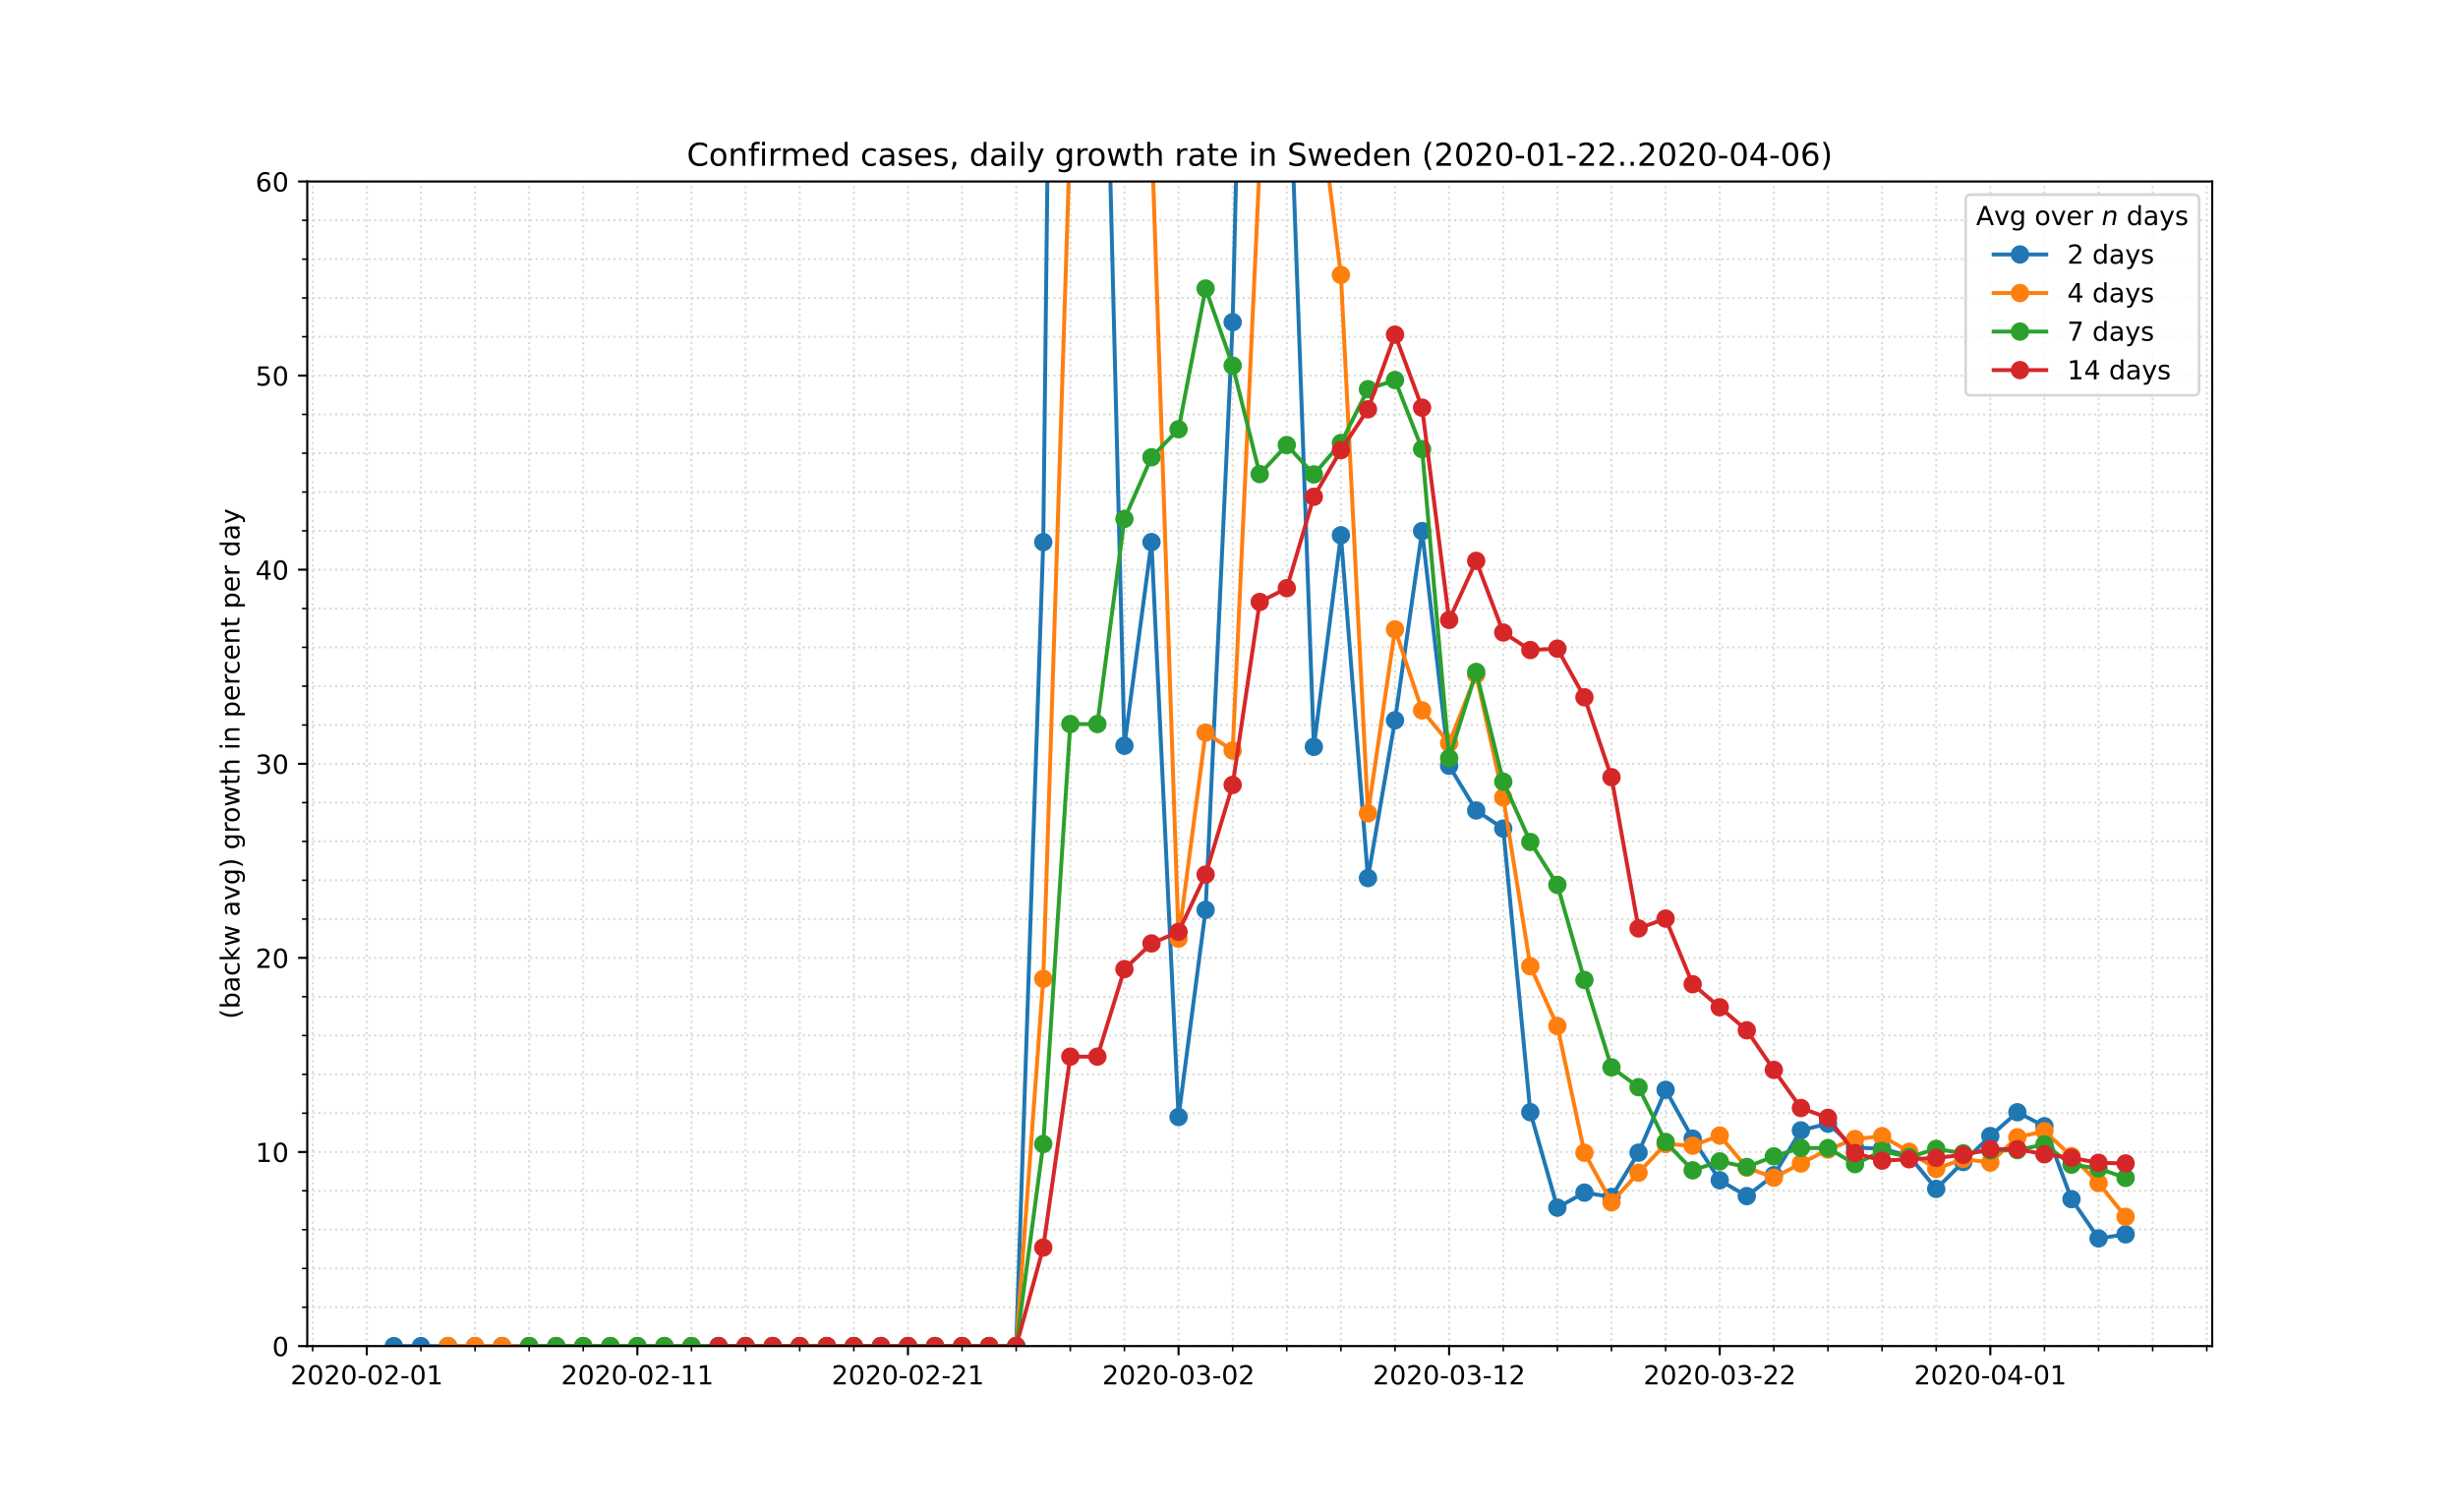 <?xml version="1.0" encoding="utf-8" standalone="no"?>
<!DOCTYPE svg PUBLIC "-//W3C//DTD SVG 1.1//EN"
  "http://www.w3.org/Graphics/SVG/1.1/DTD/svg11.dtd">
<!-- Created with matplotlib (https://matplotlib.org/) -->
<svg height="576pt" version="1.1" viewBox="0 0 936 576" width="936pt" xmlns="http://www.w3.org/2000/svg" xmlns:xlink="http://www.w3.org/1999/xlink">
 <defs>
  <style type="text/css">
*{stroke-linecap:butt;stroke-linejoin:round;}
  </style>
 </defs>
 <g id="figure_1">
  <g id="patch_1">
   <path d="M 0 576 
L 936 576 
L 936 0 
L 0 0 
z
" style="fill:#ffffff;"/>
  </g>
  <g id="axes_1">
   <g id="patch_2">
    <path d="M 117 512.64 
L 842.4 512.64 
L 842.4 69.12 
L 117 69.12 
z
" style="fill:#ffffff;"/>
   </g>
   <g id="matplotlib.axis_1">
    <g id="xtick_1">
     <g id="line2d_1">
      <path clip-path="url(#p129f6306a3)" d="M 139.669 512.64 
L 139.669 69.12 
" style="fill:none;stroke:#d8dcd6;stroke-dasharray:0.8,1.32;stroke-dashoffset:0;stroke-width:0.8;"/>
     </g>
     <g id="line2d_2">
      <defs>
       <path d="M 0 0 
L 0 3.5 
" id="me07bb375f0" style="stroke:#000000;stroke-width:0.8;"/>
      </defs>
      <g>
       <use style="stroke:#000000;stroke-width:0.8;" x="139.669" xlink:href="#me07bb375f0" y="512.64"/>
      </g>
     </g>
     <g id="text_1">
      <!-- 2020-02-01 -->
      <defs>
       <path d="M 19.188 8.297 
L 53.609 8.297 
L 53.609 0 
L 7.328 0 
L 7.328 8.297 
Q 12.938 14.109 22.625 23.891 
Q 32.328 33.688 34.812 36.531 
Q 39.547 41.844 41.422 45.531 
Q 43.312 49.219 43.312 52.781 
Q 43.312 58.594 39.234 62.25 
Q 35.156 65.922 28.609 65.922 
Q 23.969 65.922 18.812 64.312 
Q 13.672 62.703 7.812 59.422 
L 7.812 69.391 
Q 13.766 71.781 18.938 73 
Q 24.125 74.219 28.422 74.219 
Q 39.75 74.219 46.484 68.547 
Q 53.219 62.891 53.219 53.422 
Q 53.219 48.922 51.531 44.891 
Q 49.859 40.875 45.406 35.406 
Q 44.188 33.984 37.641 27.219 
Q 31.109 20.453 19.188 8.297 
z
" id="DejaVuSans-50"/>
       <path d="M 31.781 66.406 
Q 24.172 66.406 20.328 58.906 
Q 16.5 51.422 16.5 36.375 
Q 16.5 21.391 20.328 13.891 
Q 24.172 6.391 31.781 6.391 
Q 39.453 6.391 43.281 13.891 
Q 47.125 21.391 47.125 36.375 
Q 47.125 51.422 43.281 58.906 
Q 39.453 66.406 31.781 66.406 
z
M 31.781 74.219 
Q 44.047 74.219 50.516 64.516 
Q 56.984 54.828 56.984 36.375 
Q 56.984 17.969 50.516 8.266 
Q 44.047 -1.422 31.781 -1.422 
Q 19.531 -1.422 13.062 8.266 
Q 6.594 17.969 6.594 36.375 
Q 6.594 54.828 13.062 64.516 
Q 19.531 74.219 31.781 74.219 
z
" id="DejaVuSans-48"/>
       <path d="M 4.891 31.391 
L 31.203 31.391 
L 31.203 23.391 
L 4.891 23.391 
z
" id="DejaVuSans-45"/>
       <path d="M 12.406 8.297 
L 28.516 8.297 
L 28.516 63.922 
L 10.984 60.406 
L 10.984 69.391 
L 28.422 72.906 
L 38.281 72.906 
L 38.281 8.297 
L 54.391 8.297 
L 54.391 0 
L 12.406 0 
z
" id="DejaVuSans-49"/>
      </defs>
      <g transform="translate(110.611 527.238)scale(0.1 -0.1)">
       <use xlink:href="#DejaVuSans-50"/>
       <use x="63.623" xlink:href="#DejaVuSans-48"/>
       <use x="127.246" xlink:href="#DejaVuSans-50"/>
       <use x="190.869" xlink:href="#DejaVuSans-48"/>
       <use x="254.492" xlink:href="#DejaVuSans-45"/>
       <use x="290.576" xlink:href="#DejaVuSans-48"/>
       <use x="354.199" xlink:href="#DejaVuSans-50"/>
       <use x="417.822" xlink:href="#DejaVuSans-45"/>
       <use x="453.906" xlink:href="#DejaVuSans-48"/>
       <use x="517.529" xlink:href="#DejaVuSans-49"/>
      </g>
     </g>
    </g>
    <g id="xtick_2">
     <g id="line2d_3">
      <path clip-path="url(#p129f6306a3)" d="M 242.709 512.64 
L 242.709 69.12 
" style="fill:none;stroke:#d8dcd6;stroke-dasharray:0.8,1.32;stroke-dashoffset:0;stroke-width:0.8;"/>
     </g>
     <g id="line2d_4">
      <g>
       <use style="stroke:#000000;stroke-width:0.8;" x="242.709" xlink:href="#me07bb375f0" y="512.64"/>
      </g>
     </g>
     <g id="text_2">
      <!-- 2020-02-11 -->
      <g transform="translate(213.651 527.238)scale(0.1 -0.1)">
       <use xlink:href="#DejaVuSans-50"/>
       <use x="63.623" xlink:href="#DejaVuSans-48"/>
       <use x="127.246" xlink:href="#DejaVuSans-50"/>
       <use x="190.869" xlink:href="#DejaVuSans-48"/>
       <use x="254.492" xlink:href="#DejaVuSans-45"/>
       <use x="290.576" xlink:href="#DejaVuSans-48"/>
       <use x="354.199" xlink:href="#DejaVuSans-50"/>
       <use x="417.822" xlink:href="#DejaVuSans-45"/>
       <use x="453.906" xlink:href="#DejaVuSans-49"/>
       <use x="517.529" xlink:href="#DejaVuSans-49"/>
      </g>
     </g>
    </g>
    <g id="xtick_3">
     <g id="line2d_5">
      <path clip-path="url(#p129f6306a3)" d="M 345.748 512.64 
L 345.748 69.12 
" style="fill:none;stroke:#d8dcd6;stroke-dasharray:0.8,1.32;stroke-dashoffset:0;stroke-width:0.8;"/>
     </g>
     <g id="line2d_6">
      <g>
       <use style="stroke:#000000;stroke-width:0.8;" x="345.748" xlink:href="#me07bb375f0" y="512.64"/>
      </g>
     </g>
     <g id="text_3">
      <!-- 2020-02-21 -->
      <g transform="translate(316.69 527.238)scale(0.1 -0.1)">
       <use xlink:href="#DejaVuSans-50"/>
       <use x="63.623" xlink:href="#DejaVuSans-48"/>
       <use x="127.246" xlink:href="#DejaVuSans-50"/>
       <use x="190.869" xlink:href="#DejaVuSans-48"/>
       <use x="254.492" xlink:href="#DejaVuSans-45"/>
       <use x="290.576" xlink:href="#DejaVuSans-48"/>
       <use x="354.199" xlink:href="#DejaVuSans-50"/>
       <use x="417.822" xlink:href="#DejaVuSans-45"/>
       <use x="453.906" xlink:href="#DejaVuSans-50"/>
       <use x="517.529" xlink:href="#DejaVuSans-49"/>
      </g>
     </g>
    </g>
    <g id="xtick_4">
     <g id="line2d_7">
      <path clip-path="url(#p129f6306a3)" d="M 448.788 512.64 
L 448.788 69.12 
" style="fill:none;stroke:#d8dcd6;stroke-dasharray:0.8,1.32;stroke-dashoffset:0;stroke-width:0.8;"/>
     </g>
     <g id="line2d_8">
      <g>
       <use style="stroke:#000000;stroke-width:0.8;" x="448.788" xlink:href="#me07bb375f0" y="512.64"/>
      </g>
     </g>
     <g id="text_4">
      <!-- 2020-03-02 -->
      <defs>
       <path d="M 40.578 39.312 
Q 47.656 37.797 51.625 33 
Q 55.609 28.219 55.609 21.188 
Q 55.609 10.406 48.188 4.484 
Q 40.766 -1.422 27.094 -1.422 
Q 22.516 -1.422 17.656 -0.516 
Q 12.797 0.391 7.625 2.203 
L 7.625 11.719 
Q 11.719 9.328 16.594 8.109 
Q 21.484 6.891 26.812 6.891 
Q 36.078 6.891 40.938 10.547 
Q 45.797 14.203 45.797 21.188 
Q 45.797 27.641 41.281 31.266 
Q 36.766 34.906 28.719 34.906 
L 20.219 34.906 
L 20.219 43.016 
L 29.109 43.016 
Q 36.375 43.016 40.234 45.922 
Q 44.094 48.828 44.094 54.297 
Q 44.094 59.906 40.109 62.906 
Q 36.141 65.922 28.719 65.922 
Q 24.656 65.922 20.016 65.031 
Q 15.375 64.156 9.812 62.312 
L 9.812 71.094 
Q 15.438 72.656 20.344 73.438 
Q 25.25 74.219 29.594 74.219 
Q 40.828 74.219 47.359 69.109 
Q 53.906 64.016 53.906 55.328 
Q 53.906 49.266 50.438 45.094 
Q 46.969 40.922 40.578 39.312 
z
" id="DejaVuSans-51"/>
      </defs>
      <g transform="translate(419.73 527.238)scale(0.1 -0.1)">
       <use xlink:href="#DejaVuSans-50"/>
       <use x="63.623" xlink:href="#DejaVuSans-48"/>
       <use x="127.246" xlink:href="#DejaVuSans-50"/>
       <use x="190.869" xlink:href="#DejaVuSans-48"/>
       <use x="254.492" xlink:href="#DejaVuSans-45"/>
       <use x="290.576" xlink:href="#DejaVuSans-48"/>
       <use x="354.199" xlink:href="#DejaVuSans-51"/>
       <use x="417.822" xlink:href="#DejaVuSans-45"/>
       <use x="453.906" xlink:href="#DejaVuSans-48"/>
       <use x="517.529" xlink:href="#DejaVuSans-50"/>
      </g>
     </g>
    </g>
    <g id="xtick_5">
     <g id="line2d_9">
      <path clip-path="url(#p129f6306a3)" d="M 551.828 512.64 
L 551.828 69.12 
" style="fill:none;stroke:#d8dcd6;stroke-dasharray:0.8,1.32;stroke-dashoffset:0;stroke-width:0.8;"/>
     </g>
     <g id="line2d_10">
      <g>
       <use style="stroke:#000000;stroke-width:0.8;" x="551.828" xlink:href="#me07bb375f0" y="512.64"/>
      </g>
     </g>
     <g id="text_5">
      <!-- 2020-03-12 -->
      <g transform="translate(522.77 527.238)scale(0.1 -0.1)">
       <use xlink:href="#DejaVuSans-50"/>
       <use x="63.623" xlink:href="#DejaVuSans-48"/>
       <use x="127.246" xlink:href="#DejaVuSans-50"/>
       <use x="190.869" xlink:href="#DejaVuSans-48"/>
       <use x="254.492" xlink:href="#DejaVuSans-45"/>
       <use x="290.576" xlink:href="#DejaVuSans-48"/>
       <use x="354.199" xlink:href="#DejaVuSans-51"/>
       <use x="417.822" xlink:href="#DejaVuSans-45"/>
       <use x="453.906" xlink:href="#DejaVuSans-49"/>
       <use x="517.529" xlink:href="#DejaVuSans-50"/>
      </g>
     </g>
    </g>
    <g id="xtick_6">
     <g id="line2d_11">
      <path clip-path="url(#p129f6306a3)" d="M 654.868 512.64 
L 654.868 69.12 
" style="fill:none;stroke:#d8dcd6;stroke-dasharray:0.8,1.32;stroke-dashoffset:0;stroke-width:0.8;"/>
     </g>
     <g id="line2d_12">
      <g>
       <use style="stroke:#000000;stroke-width:0.8;" x="654.868" xlink:href="#me07bb375f0" y="512.64"/>
      </g>
     </g>
     <g id="text_6">
      <!-- 2020-03-22 -->
      <g transform="translate(625.81 527.238)scale(0.1 -0.1)">
       <use xlink:href="#DejaVuSans-50"/>
       <use x="63.623" xlink:href="#DejaVuSans-48"/>
       <use x="127.246" xlink:href="#DejaVuSans-50"/>
       <use x="190.869" xlink:href="#DejaVuSans-48"/>
       <use x="254.492" xlink:href="#DejaVuSans-45"/>
       <use x="290.576" xlink:href="#DejaVuSans-48"/>
       <use x="354.199" xlink:href="#DejaVuSans-51"/>
       <use x="417.822" xlink:href="#DejaVuSans-45"/>
       <use x="453.906" xlink:href="#DejaVuSans-50"/>
       <use x="517.529" xlink:href="#DejaVuSans-50"/>
      </g>
     </g>
    </g>
    <g id="xtick_7">
     <g id="line2d_13">
      <path clip-path="url(#p129f6306a3)" d="M 757.907 512.64 
L 757.907 69.12 
" style="fill:none;stroke:#d8dcd6;stroke-dasharray:0.8,1.32;stroke-dashoffset:0;stroke-width:0.8;"/>
     </g>
     <g id="line2d_14">
      <g>
       <use style="stroke:#000000;stroke-width:0.8;" x="757.907" xlink:href="#me07bb375f0" y="512.64"/>
      </g>
     </g>
     <g id="text_7">
      <!-- 2020-04-01 -->
      <defs>
       <path d="M 37.797 64.312 
L 12.891 25.391 
L 37.797 25.391 
z
M 35.203 72.906 
L 47.609 72.906 
L 47.609 25.391 
L 58.016 25.391 
L 58.016 17.188 
L 47.609 17.188 
L 47.609 0 
L 37.797 0 
L 37.797 17.188 
L 4.891 17.188 
L 4.891 26.703 
z
" id="DejaVuSans-52"/>
      </defs>
      <g transform="translate(728.85 527.238)scale(0.1 -0.1)">
       <use xlink:href="#DejaVuSans-50"/>
       <use x="63.623" xlink:href="#DejaVuSans-48"/>
       <use x="127.246" xlink:href="#DejaVuSans-50"/>
       <use x="190.869" xlink:href="#DejaVuSans-48"/>
       <use x="254.492" xlink:href="#DejaVuSans-45"/>
       <use x="290.576" xlink:href="#DejaVuSans-48"/>
       <use x="354.199" xlink:href="#DejaVuSans-52"/>
       <use x="417.822" xlink:href="#DejaVuSans-45"/>
       <use x="453.906" xlink:href="#DejaVuSans-48"/>
       <use x="517.529" xlink:href="#DejaVuSans-49"/>
      </g>
     </g>
    </g>
    <g id="xtick_8">
     <g id="line2d_15">
      <path clip-path="url(#p129f6306a3)" d="M 119.061 512.64 
L 119.061 69.12 
" style="fill:none;stroke:#d8dcd6;stroke-dasharray:0.8,1.32;stroke-dashoffset:0;stroke-width:0.8;"/>
     </g>
     <g id="line2d_16">
      <defs>
       <path d="M 0 0 
L 0 2 
" id="m8f4162f5ad" style="stroke:#000000;stroke-width:0.6;"/>
      </defs>
      <g>
       <use style="stroke:#000000;stroke-width:0.6;" x="119.061" xlink:href="#m8f4162f5ad" y="512.64"/>
      </g>
     </g>
    </g>
    <g id="xtick_9">
     <g id="line2d_17">
      <path clip-path="url(#p129f6306a3)" d="M 160.277 512.64 
L 160.277 69.12 
" style="fill:none;stroke:#d8dcd6;stroke-dasharray:0.8,1.32;stroke-dashoffset:0;stroke-width:0.8;"/>
     </g>
     <g id="line2d_18">
      <g>
       <use style="stroke:#000000;stroke-width:0.6;" x="160.277" xlink:href="#m8f4162f5ad" y="512.64"/>
      </g>
     </g>
    </g>
    <g id="xtick_10">
     <g id="line2d_19">
      <path clip-path="url(#p129f6306a3)" d="M 180.885 512.64 
L 180.885 69.12 
" style="fill:none;stroke:#d8dcd6;stroke-dasharray:0.8,1.32;stroke-dashoffset:0;stroke-width:0.8;"/>
     </g>
     <g id="line2d_20">
      <g>
       <use style="stroke:#000000;stroke-width:0.6;" x="180.885" xlink:href="#m8f4162f5ad" y="512.64"/>
      </g>
     </g>
    </g>
    <g id="xtick_11">
     <g id="line2d_21">
      <path clip-path="url(#p129f6306a3)" d="M 201.493 512.64 
L 201.493 69.12 
" style="fill:none;stroke:#d8dcd6;stroke-dasharray:0.8,1.32;stroke-dashoffset:0;stroke-width:0.8;"/>
     </g>
     <g id="line2d_22">
      <g>
       <use style="stroke:#000000;stroke-width:0.6;" x="201.493" xlink:href="#m8f4162f5ad" y="512.64"/>
      </g>
     </g>
    </g>
    <g id="xtick_12">
     <g id="line2d_23">
      <path clip-path="url(#p129f6306a3)" d="M 222.101 512.64 
L 222.101 69.12 
" style="fill:none;stroke:#d8dcd6;stroke-dasharray:0.8,1.32;stroke-dashoffset:0;stroke-width:0.8;"/>
     </g>
     <g id="line2d_24">
      <g>
       <use style="stroke:#000000;stroke-width:0.6;" x="222.101" xlink:href="#m8f4162f5ad" y="512.64"/>
      </g>
     </g>
    </g>
    <g id="xtick_13">
     <g id="line2d_25">
      <path clip-path="url(#p129f6306a3)" d="M 263.316 512.64 
L 263.316 69.12 
" style="fill:none;stroke:#d8dcd6;stroke-dasharray:0.8,1.32;stroke-dashoffset:0;stroke-width:0.8;"/>
     </g>
     <g id="line2d_26">
      <g>
       <use style="stroke:#000000;stroke-width:0.6;" x="263.316" xlink:href="#m8f4162f5ad" y="512.64"/>
      </g>
     </g>
    </g>
    <g id="xtick_14">
     <g id="line2d_27">
      <path clip-path="url(#p129f6306a3)" d="M 283.924 512.64 
L 283.924 69.12 
" style="fill:none;stroke:#d8dcd6;stroke-dasharray:0.8,1.32;stroke-dashoffset:0;stroke-width:0.8;"/>
     </g>
     <g id="line2d_28">
      <g>
       <use style="stroke:#000000;stroke-width:0.6;" x="283.924" xlink:href="#m8f4162f5ad" y="512.64"/>
      </g>
     </g>
    </g>
    <g id="xtick_15">
     <g id="line2d_29">
      <path clip-path="url(#p129f6306a3)" d="M 304.532 512.64 
L 304.532 69.12 
" style="fill:none;stroke:#d8dcd6;stroke-dasharray:0.8,1.32;stroke-dashoffset:0;stroke-width:0.8;"/>
     </g>
     <g id="line2d_30">
      <g>
       <use style="stroke:#000000;stroke-width:0.6;" x="304.532" xlink:href="#m8f4162f5ad" y="512.64"/>
      </g>
     </g>
    </g>
    <g id="xtick_16">
     <g id="line2d_31">
      <path clip-path="url(#p129f6306a3)" d="M 325.14 512.64 
L 325.14 69.12 
" style="fill:none;stroke:#d8dcd6;stroke-dasharray:0.8,1.32;stroke-dashoffset:0;stroke-width:0.8;"/>
     </g>
     <g id="line2d_32">
      <g>
       <use style="stroke:#000000;stroke-width:0.6;" x="325.14" xlink:href="#m8f4162f5ad" y="512.64"/>
      </g>
     </g>
    </g>
    <g id="xtick_17">
     <g id="line2d_33">
      <path clip-path="url(#p129f6306a3)" d="M 366.356 512.64 
L 366.356 69.12 
" style="fill:none;stroke:#d8dcd6;stroke-dasharray:0.8,1.32;stroke-dashoffset:0;stroke-width:0.8;"/>
     </g>
     <g id="line2d_34">
      <g>
       <use style="stroke:#000000;stroke-width:0.6;" x="366.356" xlink:href="#m8f4162f5ad" y="512.64"/>
      </g>
     </g>
    </g>
    <g id="xtick_18">
     <g id="line2d_35">
      <path clip-path="url(#p129f6306a3)" d="M 386.964 512.64 
L 386.964 69.12 
" style="fill:none;stroke:#d8dcd6;stroke-dasharray:0.8,1.32;stroke-dashoffset:0;stroke-width:0.8;"/>
     </g>
     <g id="line2d_36">
      <g>
       <use style="stroke:#000000;stroke-width:0.6;" x="386.964" xlink:href="#m8f4162f5ad" y="512.64"/>
      </g>
     </g>
    </g>
    <g id="xtick_19">
     <g id="line2d_37">
      <path clip-path="url(#p129f6306a3)" d="M 407.572 512.64 
L 407.572 69.12 
" style="fill:none;stroke:#d8dcd6;stroke-dasharray:0.8,1.32;stroke-dashoffset:0;stroke-width:0.8;"/>
     </g>
     <g id="line2d_38">
      <g>
       <use style="stroke:#000000;stroke-width:0.6;" x="407.572" xlink:href="#m8f4162f5ad" y="512.64"/>
      </g>
     </g>
    </g>
    <g id="xtick_20">
     <g id="line2d_39">
      <path clip-path="url(#p129f6306a3)" d="M 428.18 512.64 
L 428.18 69.12 
" style="fill:none;stroke:#d8dcd6;stroke-dasharray:0.8,1.32;stroke-dashoffset:0;stroke-width:0.8;"/>
     </g>
     <g id="line2d_40">
      <g>
       <use style="stroke:#000000;stroke-width:0.6;" x="428.18" xlink:href="#m8f4162f5ad" y="512.64"/>
      </g>
     </g>
    </g>
    <g id="xtick_21">
     <g id="line2d_41">
      <path clip-path="url(#p129f6306a3)" d="M 469.396 512.64 
L 469.396 69.12 
" style="fill:none;stroke:#d8dcd6;stroke-dasharray:0.8,1.32;stroke-dashoffset:0;stroke-width:0.8;"/>
     </g>
     <g id="line2d_42">
      <g>
       <use style="stroke:#000000;stroke-width:0.6;" x="469.396" xlink:href="#m8f4162f5ad" y="512.64"/>
      </g>
     </g>
    </g>
    <g id="xtick_22">
     <g id="line2d_43">
      <path clip-path="url(#p129f6306a3)" d="M 490.004 512.64 
L 490.004 69.12 
" style="fill:none;stroke:#d8dcd6;stroke-dasharray:0.8,1.32;stroke-dashoffset:0;stroke-width:0.8;"/>
     </g>
     <g id="line2d_44">
      <g>
       <use style="stroke:#000000;stroke-width:0.6;" x="490.004" xlink:href="#m8f4162f5ad" y="512.64"/>
      </g>
     </g>
    </g>
    <g id="xtick_23">
     <g id="line2d_45">
      <path clip-path="url(#p129f6306a3)" d="M 510.612 512.64 
L 510.612 69.12 
" style="fill:none;stroke:#d8dcd6;stroke-dasharray:0.8,1.32;stroke-dashoffset:0;stroke-width:0.8;"/>
     </g>
     <g id="line2d_46">
      <g>
       <use style="stroke:#000000;stroke-width:0.6;" x="510.612" xlink:href="#m8f4162f5ad" y="512.64"/>
      </g>
     </g>
    </g>
    <g id="xtick_24">
     <g id="line2d_47">
      <path clip-path="url(#p129f6306a3)" d="M 531.22 512.64 
L 531.22 69.12 
" style="fill:none;stroke:#d8dcd6;stroke-dasharray:0.8,1.32;stroke-dashoffset:0;stroke-width:0.8;"/>
     </g>
     <g id="line2d_48">
      <g>
       <use style="stroke:#000000;stroke-width:0.6;" x="531.22" xlink:href="#m8f4162f5ad" y="512.64"/>
      </g>
     </g>
    </g>
    <g id="xtick_25">
     <g id="line2d_49">
      <path clip-path="url(#p129f6306a3)" d="M 572.436 512.64 
L 572.436 69.12 
" style="fill:none;stroke:#d8dcd6;stroke-dasharray:0.8,1.32;stroke-dashoffset:0;stroke-width:0.8;"/>
     </g>
     <g id="line2d_50">
      <g>
       <use style="stroke:#000000;stroke-width:0.6;" x="572.436" xlink:href="#m8f4162f5ad" y="512.64"/>
      </g>
     </g>
    </g>
    <g id="xtick_26">
     <g id="line2d_51">
      <path clip-path="url(#p129f6306a3)" d="M 593.044 512.64 
L 593.044 69.12 
" style="fill:none;stroke:#d8dcd6;stroke-dasharray:0.8,1.32;stroke-dashoffset:0;stroke-width:0.8;"/>
     </g>
     <g id="line2d_52">
      <g>
       <use style="stroke:#000000;stroke-width:0.6;" x="593.044" xlink:href="#m8f4162f5ad" y="512.64"/>
      </g>
     </g>
    </g>
    <g id="xtick_27">
     <g id="line2d_53">
      <path clip-path="url(#p129f6306a3)" d="M 613.652 512.64 
L 613.652 69.12 
" style="fill:none;stroke:#d8dcd6;stroke-dasharray:0.8,1.32;stroke-dashoffset:0;stroke-width:0.8;"/>
     </g>
     <g id="line2d_54">
      <g>
       <use style="stroke:#000000;stroke-width:0.6;" x="613.652" xlink:href="#m8f4162f5ad" y="512.64"/>
      </g>
     </g>
    </g>
    <g id="xtick_28">
     <g id="line2d_55">
      <path clip-path="url(#p129f6306a3)" d="M 634.26 512.64 
L 634.26 69.12 
" style="fill:none;stroke:#d8dcd6;stroke-dasharray:0.8,1.32;stroke-dashoffset:0;stroke-width:0.8;"/>
     </g>
     <g id="line2d_56">
      <g>
       <use style="stroke:#000000;stroke-width:0.6;" x="634.26" xlink:href="#m8f4162f5ad" y="512.64"/>
      </g>
     </g>
    </g>
    <g id="xtick_29">
     <g id="line2d_57">
      <path clip-path="url(#p129f6306a3)" d="M 675.476 512.64 
L 675.476 69.12 
" style="fill:none;stroke:#d8dcd6;stroke-dasharray:0.8,1.32;stroke-dashoffset:0;stroke-width:0.8;"/>
     </g>
     <g id="line2d_58">
      <g>
       <use style="stroke:#000000;stroke-width:0.6;" x="675.476" xlink:href="#m8f4162f5ad" y="512.64"/>
      </g>
     </g>
    </g>
    <g id="xtick_30">
     <g id="line2d_59">
      <path clip-path="url(#p129f6306a3)" d="M 696.084 512.64 
L 696.084 69.12 
" style="fill:none;stroke:#d8dcd6;stroke-dasharray:0.8,1.32;stroke-dashoffset:0;stroke-width:0.8;"/>
     </g>
     <g id="line2d_60">
      <g>
       <use style="stroke:#000000;stroke-width:0.6;" x="696.084" xlink:href="#m8f4162f5ad" y="512.64"/>
      </g>
     </g>
    </g>
    <g id="xtick_31">
     <g id="line2d_61">
      <path clip-path="url(#p129f6306a3)" d="M 716.691 512.64 
L 716.691 69.12 
" style="fill:none;stroke:#d8dcd6;stroke-dasharray:0.8,1.32;stroke-dashoffset:0;stroke-width:0.8;"/>
     </g>
     <g id="line2d_62">
      <g>
       <use style="stroke:#000000;stroke-width:0.6;" x="716.691" xlink:href="#m8f4162f5ad" y="512.64"/>
      </g>
     </g>
    </g>
    <g id="xtick_32">
     <g id="line2d_63">
      <path clip-path="url(#p129f6306a3)" d="M 737.299 512.64 
L 737.299 69.12 
" style="fill:none;stroke:#d8dcd6;stroke-dasharray:0.8,1.32;stroke-dashoffset:0;stroke-width:0.8;"/>
     </g>
     <g id="line2d_64">
      <g>
       <use style="stroke:#000000;stroke-width:0.6;" x="737.299" xlink:href="#m8f4162f5ad" y="512.64"/>
      </g>
     </g>
    </g>
    <g id="xtick_33">
     <g id="line2d_65">
      <path clip-path="url(#p129f6306a3)" d="M 778.515 512.64 
L 778.515 69.12 
" style="fill:none;stroke:#d8dcd6;stroke-dasharray:0.8,1.32;stroke-dashoffset:0;stroke-width:0.8;"/>
     </g>
     <g id="line2d_66">
      <g>
       <use style="stroke:#000000;stroke-width:0.6;" x="778.515" xlink:href="#m8f4162f5ad" y="512.64"/>
      </g>
     </g>
    </g>
    <g id="xtick_34">
     <g id="line2d_67">
      <path clip-path="url(#p129f6306a3)" d="M 799.123 512.64 
L 799.123 69.12 
" style="fill:none;stroke:#d8dcd6;stroke-dasharray:0.8,1.32;stroke-dashoffset:0;stroke-width:0.8;"/>
     </g>
     <g id="line2d_68">
      <g>
       <use style="stroke:#000000;stroke-width:0.6;" x="799.123" xlink:href="#m8f4162f5ad" y="512.64"/>
      </g>
     </g>
    </g>
    <g id="xtick_35">
     <g id="line2d_69">
      <path clip-path="url(#p129f6306a3)" d="M 819.731 512.64 
L 819.731 69.12 
" style="fill:none;stroke:#d8dcd6;stroke-dasharray:0.8,1.32;stroke-dashoffset:0;stroke-width:0.8;"/>
     </g>
     <g id="line2d_70">
      <g>
       <use style="stroke:#000000;stroke-width:0.6;" x="819.731" xlink:href="#m8f4162f5ad" y="512.64"/>
      </g>
     </g>
    </g>
    <g id="xtick_36">
     <g id="line2d_71">
      <path clip-path="url(#p129f6306a3)" d="M 840.339 512.64 
L 840.339 69.12 
" style="fill:none;stroke:#d8dcd6;stroke-dasharray:0.8,1.32;stroke-dashoffset:0;stroke-width:0.8;"/>
     </g>
     <g id="line2d_72">
      <g>
       <use style="stroke:#000000;stroke-width:0.6;" x="840.339" xlink:href="#m8f4162f5ad" y="512.64"/>
      </g>
     </g>
    </g>
   </g>
   <g id="matplotlib.axis_2">
    <g id="ytick_1">
     <g id="line2d_73">
      <path clip-path="url(#p129f6306a3)" d="M 117 512.64 
L 842.4 512.64 
" style="fill:none;stroke:#d8dcd6;stroke-dasharray:0.8,1.32;stroke-dashoffset:0;stroke-width:0.8;"/>
     </g>
     <g id="line2d_74">
      <defs>
       <path d="M 0 0 
L -3.5 0 
" id="m59916debd6" style="stroke:#000000;stroke-width:0.8;"/>
      </defs>
      <g>
       <use style="stroke:#000000;stroke-width:0.8;" x="117" xlink:href="#m59916debd6" y="512.64"/>
      </g>
     </g>
     <g id="text_8">
      <!-- 0 -->
      <g transform="translate(103.638 516.439)scale(0.1 -0.1)">
       <use xlink:href="#DejaVuSans-48"/>
      </g>
     </g>
    </g>
    <g id="ytick_2">
     <g id="line2d_75">
      <path clip-path="url(#p129f6306a3)" d="M 117 438.72 
L 842.4 438.72 
" style="fill:none;stroke:#d8dcd6;stroke-dasharray:0.8,1.32;stroke-dashoffset:0;stroke-width:0.8;"/>
     </g>
     <g id="line2d_76">
      <g>
       <use style="stroke:#000000;stroke-width:0.8;" x="117" xlink:href="#m59916debd6" y="438.72"/>
      </g>
     </g>
     <g id="text_9">
      <!-- 10 -->
      <g transform="translate(97.275 442.519)scale(0.1 -0.1)">
       <use xlink:href="#DejaVuSans-49"/>
       <use x="63.623" xlink:href="#DejaVuSans-48"/>
      </g>
     </g>
    </g>
    <g id="ytick_3">
     <g id="line2d_77">
      <path clip-path="url(#p129f6306a3)" d="M 117 364.8 
L 842.4 364.8 
" style="fill:none;stroke:#d8dcd6;stroke-dasharray:0.8,1.32;stroke-dashoffset:0;stroke-width:0.8;"/>
     </g>
     <g id="line2d_78">
      <g>
       <use style="stroke:#000000;stroke-width:0.8;" x="117" xlink:href="#m59916debd6" y="364.8"/>
      </g>
     </g>
     <g id="text_10">
      <!-- 20 -->
      <g transform="translate(97.275 368.599)scale(0.1 -0.1)">
       <use xlink:href="#DejaVuSans-50"/>
       <use x="63.623" xlink:href="#DejaVuSans-48"/>
      </g>
     </g>
    </g>
    <g id="ytick_4">
     <g id="line2d_79">
      <path clip-path="url(#p129f6306a3)" d="M 117 290.88 
L 842.4 290.88 
" style="fill:none;stroke:#d8dcd6;stroke-dasharray:0.8,1.32;stroke-dashoffset:0;stroke-width:0.8;"/>
     </g>
     <g id="line2d_80">
      <g>
       <use style="stroke:#000000;stroke-width:0.8;" x="117" xlink:href="#m59916debd6" y="290.88"/>
      </g>
     </g>
     <g id="text_11">
      <!-- 30 -->
      <g transform="translate(97.275 294.679)scale(0.1 -0.1)">
       <use xlink:href="#DejaVuSans-51"/>
       <use x="63.623" xlink:href="#DejaVuSans-48"/>
      </g>
     </g>
    </g>
    <g id="ytick_5">
     <g id="line2d_81">
      <path clip-path="url(#p129f6306a3)" d="M 117 216.96 
L 842.4 216.96 
" style="fill:none;stroke:#d8dcd6;stroke-dasharray:0.8,1.32;stroke-dashoffset:0;stroke-width:0.8;"/>
     </g>
     <g id="line2d_82">
      <g>
       <use style="stroke:#000000;stroke-width:0.8;" x="117" xlink:href="#m59916debd6" y="216.96"/>
      </g>
     </g>
     <g id="text_12">
      <!-- 40 -->
      <g transform="translate(97.275 220.759)scale(0.1 -0.1)">
       <use xlink:href="#DejaVuSans-52"/>
       <use x="63.623" xlink:href="#DejaVuSans-48"/>
      </g>
     </g>
    </g>
    <g id="ytick_6">
     <g id="line2d_83">
      <path clip-path="url(#p129f6306a3)" d="M 117 143.04 
L 842.4 143.04 
" style="fill:none;stroke:#d8dcd6;stroke-dasharray:0.8,1.32;stroke-dashoffset:0;stroke-width:0.8;"/>
     </g>
     <g id="line2d_84">
      <g>
       <use style="stroke:#000000;stroke-width:0.8;" x="117" xlink:href="#m59916debd6" y="143.04"/>
      </g>
     </g>
     <g id="text_13">
      <!-- 50 -->
      <defs>
       <path d="M 10.797 72.906 
L 49.516 72.906 
L 49.516 64.594 
L 19.828 64.594 
L 19.828 46.734 
Q 21.969 47.469 24.109 47.828 
Q 26.266 48.188 28.422 48.188 
Q 40.625 48.188 47.75 41.5 
Q 54.891 34.812 54.891 23.391 
Q 54.891 11.625 47.562 5.094 
Q 40.234 -1.422 26.906 -1.422 
Q 22.312 -1.422 17.547 -0.641 
Q 12.797 0.141 7.719 1.703 
L 7.719 11.625 
Q 12.109 9.234 16.797 8.062 
Q 21.484 6.891 26.703 6.891 
Q 35.156 6.891 40.078 11.328 
Q 45.016 15.766 45.016 23.391 
Q 45.016 31 40.078 35.438 
Q 35.156 39.891 26.703 39.891 
Q 22.75 39.891 18.812 39.016 
Q 14.891 38.141 10.797 36.281 
z
" id="DejaVuSans-53"/>
      </defs>
      <g transform="translate(97.275 146.839)scale(0.1 -0.1)">
       <use xlink:href="#DejaVuSans-53"/>
       <use x="63.623" xlink:href="#DejaVuSans-48"/>
      </g>
     </g>
    </g>
    <g id="ytick_7">
     <g id="line2d_85">
      <path clip-path="url(#p129f6306a3)" d="M 117 69.12 
L 842.4 69.12 
" style="fill:none;stroke:#d8dcd6;stroke-dasharray:0.8,1.32;stroke-dashoffset:0;stroke-width:0.8;"/>
     </g>
     <g id="line2d_86">
      <g>
       <use style="stroke:#000000;stroke-width:0.8;" x="117" xlink:href="#m59916debd6" y="69.12"/>
      </g>
     </g>
     <g id="text_14">
      <!-- 60 -->
      <defs>
       <path d="M 33.016 40.375 
Q 26.375 40.375 22.484 35.828 
Q 18.609 31.297 18.609 23.391 
Q 18.609 15.531 22.484 10.953 
Q 26.375 6.391 33.016 6.391 
Q 39.656 6.391 43.531 10.953 
Q 47.406 15.531 47.406 23.391 
Q 47.406 31.297 43.531 35.828 
Q 39.656 40.375 33.016 40.375 
z
M 52.594 71.297 
L 52.594 62.312 
Q 48.875 64.062 45.094 64.984 
Q 41.312 65.922 37.594 65.922 
Q 27.828 65.922 22.672 59.328 
Q 17.531 52.734 16.797 39.406 
Q 19.672 43.656 24.016 45.922 
Q 28.375 48.188 33.594 48.188 
Q 44.578 48.188 50.953 41.516 
Q 57.328 34.859 57.328 23.391 
Q 57.328 12.156 50.688 5.359 
Q 44.047 -1.422 33.016 -1.422 
Q 20.359 -1.422 13.672 8.266 
Q 6.984 17.969 6.984 36.375 
Q 6.984 53.656 15.188 63.938 
Q 23.391 74.219 37.203 74.219 
Q 40.922 74.219 44.703 73.484 
Q 48.484 72.75 52.594 71.297 
z
" id="DejaVuSans-54"/>
      </defs>
      <g transform="translate(97.275 72.919)scale(0.1 -0.1)">
       <use xlink:href="#DejaVuSans-54"/>
       <use x="63.623" xlink:href="#DejaVuSans-48"/>
      </g>
     </g>
    </g>
    <g id="ytick_8">
     <g id="line2d_87">
      <path clip-path="url(#p129f6306a3)" d="M 117 497.856 
L 842.4 497.856 
" style="fill:none;stroke:#d8dcd6;stroke-dasharray:0.8,1.32;stroke-dashoffset:0;stroke-width:0.8;"/>
     </g>
     <g id="line2d_88">
      <defs>
       <path d="M 0 0 
L -2 0 
" id="mc6aca09fd7" style="stroke:#000000;stroke-width:0.6;"/>
      </defs>
      <g>
       <use style="stroke:#000000;stroke-width:0.6;" x="117" xlink:href="#mc6aca09fd7" y="497.856"/>
      </g>
     </g>
    </g>
    <g id="ytick_9">
     <g id="line2d_89">
      <path clip-path="url(#p129f6306a3)" d="M 117 483.072 
L 842.4 483.072 
" style="fill:none;stroke:#d8dcd6;stroke-dasharray:0.8,1.32;stroke-dashoffset:0;stroke-width:0.8;"/>
     </g>
     <g id="line2d_90">
      <g>
       <use style="stroke:#000000;stroke-width:0.6;" x="117" xlink:href="#mc6aca09fd7" y="483.072"/>
      </g>
     </g>
    </g>
    <g id="ytick_10">
     <g id="line2d_91">
      <path clip-path="url(#p129f6306a3)" d="M 117 468.288 
L 842.4 468.288 
" style="fill:none;stroke:#d8dcd6;stroke-dasharray:0.8,1.32;stroke-dashoffset:0;stroke-width:0.8;"/>
     </g>
     <g id="line2d_92">
      <g>
       <use style="stroke:#000000;stroke-width:0.6;" x="117" xlink:href="#mc6aca09fd7" y="468.288"/>
      </g>
     </g>
    </g>
    <g id="ytick_11">
     <g id="line2d_93">
      <path clip-path="url(#p129f6306a3)" d="M 117 453.504 
L 842.4 453.504 
" style="fill:none;stroke:#d8dcd6;stroke-dasharray:0.8,1.32;stroke-dashoffset:0;stroke-width:0.8;"/>
     </g>
     <g id="line2d_94">
      <g>
       <use style="stroke:#000000;stroke-width:0.6;" x="117" xlink:href="#mc6aca09fd7" y="453.504"/>
      </g>
     </g>
    </g>
    <g id="ytick_12">
     <g id="line2d_95">
      <path clip-path="url(#p129f6306a3)" d="M 117 423.936 
L 842.4 423.936 
" style="fill:none;stroke:#d8dcd6;stroke-dasharray:0.8,1.32;stroke-dashoffset:0;stroke-width:0.8;"/>
     </g>
     <g id="line2d_96">
      <g>
       <use style="stroke:#000000;stroke-width:0.6;" x="117" xlink:href="#mc6aca09fd7" y="423.936"/>
      </g>
     </g>
    </g>
    <g id="ytick_13">
     <g id="line2d_97">
      <path clip-path="url(#p129f6306a3)" d="M 117 409.152 
L 842.4 409.152 
" style="fill:none;stroke:#d8dcd6;stroke-dasharray:0.8,1.32;stroke-dashoffset:0;stroke-width:0.8;"/>
     </g>
     <g id="line2d_98">
      <g>
       <use style="stroke:#000000;stroke-width:0.6;" x="117" xlink:href="#mc6aca09fd7" y="409.152"/>
      </g>
     </g>
    </g>
    <g id="ytick_14">
     <g id="line2d_99">
      <path clip-path="url(#p129f6306a3)" d="M 117 394.368 
L 842.4 394.368 
" style="fill:none;stroke:#d8dcd6;stroke-dasharray:0.8,1.32;stroke-dashoffset:0;stroke-width:0.8;"/>
     </g>
     <g id="line2d_100">
      <g>
       <use style="stroke:#000000;stroke-width:0.6;" x="117" xlink:href="#mc6aca09fd7" y="394.368"/>
      </g>
     </g>
    </g>
    <g id="ytick_15">
     <g id="line2d_101">
      <path clip-path="url(#p129f6306a3)" d="M 117 379.584 
L 842.4 379.584 
" style="fill:none;stroke:#d8dcd6;stroke-dasharray:0.8,1.32;stroke-dashoffset:0;stroke-width:0.8;"/>
     </g>
     <g id="line2d_102">
      <g>
       <use style="stroke:#000000;stroke-width:0.6;" x="117" xlink:href="#mc6aca09fd7" y="379.584"/>
      </g>
     </g>
    </g>
    <g id="ytick_16">
     <g id="line2d_103">
      <path clip-path="url(#p129f6306a3)" d="M 117 350.016 
L 842.4 350.016 
" style="fill:none;stroke:#d8dcd6;stroke-dasharray:0.8,1.32;stroke-dashoffset:0;stroke-width:0.8;"/>
     </g>
     <g id="line2d_104">
      <g>
       <use style="stroke:#000000;stroke-width:0.6;" x="117" xlink:href="#mc6aca09fd7" y="350.016"/>
      </g>
     </g>
    </g>
    <g id="ytick_17">
     <g id="line2d_105">
      <path clip-path="url(#p129f6306a3)" d="M 117 335.232 
L 842.4 335.232 
" style="fill:none;stroke:#d8dcd6;stroke-dasharray:0.8,1.32;stroke-dashoffset:0;stroke-width:0.8;"/>
     </g>
     <g id="line2d_106">
      <g>
       <use style="stroke:#000000;stroke-width:0.6;" x="117" xlink:href="#mc6aca09fd7" y="335.232"/>
      </g>
     </g>
    </g>
    <g id="ytick_18">
     <g id="line2d_107">
      <path clip-path="url(#p129f6306a3)" d="M 117 320.448 
L 842.4 320.448 
" style="fill:none;stroke:#d8dcd6;stroke-dasharray:0.8,1.32;stroke-dashoffset:0;stroke-width:0.8;"/>
     </g>
     <g id="line2d_108">
      <g>
       <use style="stroke:#000000;stroke-width:0.6;" x="117" xlink:href="#mc6aca09fd7" y="320.448"/>
      </g>
     </g>
    </g>
    <g id="ytick_19">
     <g id="line2d_109">
      <path clip-path="url(#p129f6306a3)" d="M 117 305.664 
L 842.4 305.664 
" style="fill:none;stroke:#d8dcd6;stroke-dasharray:0.8,1.32;stroke-dashoffset:0;stroke-width:0.8;"/>
     </g>
     <g id="line2d_110">
      <g>
       <use style="stroke:#000000;stroke-width:0.6;" x="117" xlink:href="#mc6aca09fd7" y="305.664"/>
      </g>
     </g>
    </g>
    <g id="ytick_20">
     <g id="line2d_111">
      <path clip-path="url(#p129f6306a3)" d="M 117 276.096 
L 842.4 276.096 
" style="fill:none;stroke:#d8dcd6;stroke-dasharray:0.8,1.32;stroke-dashoffset:0;stroke-width:0.8;"/>
     </g>
     <g id="line2d_112">
      <g>
       <use style="stroke:#000000;stroke-width:0.6;" x="117" xlink:href="#mc6aca09fd7" y="276.096"/>
      </g>
     </g>
    </g>
    <g id="ytick_21">
     <g id="line2d_113">
      <path clip-path="url(#p129f6306a3)" d="M 117 261.312 
L 842.4 261.312 
" style="fill:none;stroke:#d8dcd6;stroke-dasharray:0.8,1.32;stroke-dashoffset:0;stroke-width:0.8;"/>
     </g>
     <g id="line2d_114">
      <g>
       <use style="stroke:#000000;stroke-width:0.6;" x="117" xlink:href="#mc6aca09fd7" y="261.312"/>
      </g>
     </g>
    </g>
    <g id="ytick_22">
     <g id="line2d_115">
      <path clip-path="url(#p129f6306a3)" d="M 117 246.528 
L 842.4 246.528 
" style="fill:none;stroke:#d8dcd6;stroke-dasharray:0.8,1.32;stroke-dashoffset:0;stroke-width:0.8;"/>
     </g>
     <g id="line2d_116">
      <g>
       <use style="stroke:#000000;stroke-width:0.6;" x="117" xlink:href="#mc6aca09fd7" y="246.528"/>
      </g>
     </g>
    </g>
    <g id="ytick_23">
     <g id="line2d_117">
      <path clip-path="url(#p129f6306a3)" d="M 117 231.744 
L 842.4 231.744 
" style="fill:none;stroke:#d8dcd6;stroke-dasharray:0.8,1.32;stroke-dashoffset:0;stroke-width:0.8;"/>
     </g>
     <g id="line2d_118">
      <g>
       <use style="stroke:#000000;stroke-width:0.6;" x="117" xlink:href="#mc6aca09fd7" y="231.744"/>
      </g>
     </g>
    </g>
    <g id="ytick_24">
     <g id="line2d_119">
      <path clip-path="url(#p129f6306a3)" d="M 117 202.176 
L 842.4 202.176 
" style="fill:none;stroke:#d8dcd6;stroke-dasharray:0.8,1.32;stroke-dashoffset:0;stroke-width:0.8;"/>
     </g>
     <g id="line2d_120">
      <g>
       <use style="stroke:#000000;stroke-width:0.6;" x="117" xlink:href="#mc6aca09fd7" y="202.176"/>
      </g>
     </g>
    </g>
    <g id="ytick_25">
     <g id="line2d_121">
      <path clip-path="url(#p129f6306a3)" d="M 117 187.392 
L 842.4 187.392 
" style="fill:none;stroke:#d8dcd6;stroke-dasharray:0.8,1.32;stroke-dashoffset:0;stroke-width:0.8;"/>
     </g>
     <g id="line2d_122">
      <g>
       <use style="stroke:#000000;stroke-width:0.6;" x="117" xlink:href="#mc6aca09fd7" y="187.392"/>
      </g>
     </g>
    </g>
    <g id="ytick_26">
     <g id="line2d_123">
      <path clip-path="url(#p129f6306a3)" d="M 117 172.608 
L 842.4 172.608 
" style="fill:none;stroke:#d8dcd6;stroke-dasharray:0.8,1.32;stroke-dashoffset:0;stroke-width:0.8;"/>
     </g>
     <g id="line2d_124">
      <g>
       <use style="stroke:#000000;stroke-width:0.6;" x="117" xlink:href="#mc6aca09fd7" y="172.608"/>
      </g>
     </g>
    </g>
    <g id="ytick_27">
     <g id="line2d_125">
      <path clip-path="url(#p129f6306a3)" d="M 117 157.824 
L 842.4 157.824 
" style="fill:none;stroke:#d8dcd6;stroke-dasharray:0.8,1.32;stroke-dashoffset:0;stroke-width:0.8;"/>
     </g>
     <g id="line2d_126">
      <g>
       <use style="stroke:#000000;stroke-width:0.6;" x="117" xlink:href="#mc6aca09fd7" y="157.824"/>
      </g>
     </g>
    </g>
    <g id="ytick_28">
     <g id="line2d_127">
      <path clip-path="url(#p129f6306a3)" d="M 117 128.256 
L 842.4 128.256 
" style="fill:none;stroke:#d8dcd6;stroke-dasharray:0.8,1.32;stroke-dashoffset:0;stroke-width:0.8;"/>
     </g>
     <g id="line2d_128">
      <g>
       <use style="stroke:#000000;stroke-width:0.6;" x="117" xlink:href="#mc6aca09fd7" y="128.256"/>
      </g>
     </g>
    </g>
    <g id="ytick_29">
     <g id="line2d_129">
      <path clip-path="url(#p129f6306a3)" d="M 117 113.472 
L 842.4 113.472 
" style="fill:none;stroke:#d8dcd6;stroke-dasharray:0.8,1.32;stroke-dashoffset:0;stroke-width:0.8;"/>
     </g>
     <g id="line2d_130">
      <g>
       <use style="stroke:#000000;stroke-width:0.6;" x="117" xlink:href="#mc6aca09fd7" y="113.472"/>
      </g>
     </g>
    </g>
    <g id="ytick_30">
     <g id="line2d_131">
      <path clip-path="url(#p129f6306a3)" d="M 117 98.688 
L 842.4 98.688 
" style="fill:none;stroke:#d8dcd6;stroke-dasharray:0.8,1.32;stroke-dashoffset:0;stroke-width:0.8;"/>
     </g>
     <g id="line2d_132">
      <g>
       <use style="stroke:#000000;stroke-width:0.6;" x="117" xlink:href="#mc6aca09fd7" y="98.688"/>
      </g>
     </g>
    </g>
    <g id="ytick_31">
     <g id="line2d_133">
      <path clip-path="url(#p129f6306a3)" d="M 117 83.904 
L 842.4 83.904 
" style="fill:none;stroke:#d8dcd6;stroke-dasharray:0.8,1.32;stroke-dashoffset:0;stroke-width:0.8;"/>
     </g>
     <g id="line2d_134">
      <g>
       <use style="stroke:#000000;stroke-width:0.6;" x="117" xlink:href="#mc6aca09fd7" y="83.904"/>
      </g>
     </g>
    </g>
    <g id="text_15">
     <!-- (backw avg) growth in percent per day -->
     <defs>
      <path d="M 31 75.875 
Q 24.469 64.656 21.281 53.656 
Q 18.109 42.672 18.109 31.391 
Q 18.109 20.125 21.312 9.062 
Q 24.516 -2 31 -13.188 
L 23.188 -13.188 
Q 15.875 -1.703 12.234 9.375 
Q 8.594 20.453 8.594 31.391 
Q 8.594 42.281 12.203 53.312 
Q 15.828 64.359 23.188 75.875 
z
" id="DejaVuSans-40"/>
      <path d="M 48.688 27.297 
Q 48.688 37.203 44.609 42.844 
Q 40.531 48.484 33.406 48.484 
Q 26.266 48.484 22.188 42.844 
Q 18.109 37.203 18.109 27.297 
Q 18.109 17.391 22.188 11.75 
Q 26.266 6.109 33.406 6.109 
Q 40.531 6.109 44.609 11.75 
Q 48.688 17.391 48.688 27.297 
z
M 18.109 46.391 
Q 20.953 51.266 25.266 53.625 
Q 29.594 56 35.594 56 
Q 45.562 56 51.781 48.094 
Q 58.016 40.188 58.016 27.297 
Q 58.016 14.406 51.781 6.484 
Q 45.562 -1.422 35.594 -1.422 
Q 29.594 -1.422 25.266 0.953 
Q 20.953 3.328 18.109 8.203 
L 18.109 0 
L 9.078 0 
L 9.078 75.984 
L 18.109 75.984 
z
" id="DejaVuSans-98"/>
      <path d="M 34.281 27.484 
Q 23.391 27.484 19.188 25 
Q 14.984 22.516 14.984 16.5 
Q 14.984 11.719 18.141 8.906 
Q 21.297 6.109 26.703 6.109 
Q 34.188 6.109 38.703 11.406 
Q 43.219 16.703 43.219 25.484 
L 43.219 27.484 
z
M 52.203 31.203 
L 52.203 0 
L 43.219 0 
L 43.219 8.297 
Q 40.141 3.328 35.547 0.953 
Q 30.953 -1.422 24.312 -1.422 
Q 15.922 -1.422 10.953 3.297 
Q 6 8.016 6 15.922 
Q 6 25.141 12.172 29.828 
Q 18.359 34.516 30.609 34.516 
L 43.219 34.516 
L 43.219 35.406 
Q 43.219 41.609 39.141 45 
Q 35.062 48.391 27.688 48.391 
Q 23 48.391 18.547 47.266 
Q 14.109 46.141 10.016 43.891 
L 10.016 52.203 
Q 14.938 54.109 19.578 55.047 
Q 24.219 56 28.609 56 
Q 40.484 56 46.344 49.844 
Q 52.203 43.703 52.203 31.203 
z
" id="DejaVuSans-97"/>
      <path d="M 48.781 52.594 
L 48.781 44.188 
Q 44.969 46.297 41.141 47.344 
Q 37.312 48.391 33.406 48.391 
Q 24.656 48.391 19.812 42.844 
Q 14.984 37.312 14.984 27.297 
Q 14.984 17.281 19.812 11.734 
Q 24.656 6.203 33.406 6.203 
Q 37.312 6.203 41.141 7.25 
Q 44.969 8.297 48.781 10.406 
L 48.781 2.094 
Q 45.016 0.344 40.984 -0.531 
Q 36.969 -1.422 32.422 -1.422 
Q 20.062 -1.422 12.781 6.344 
Q 5.516 14.109 5.516 27.297 
Q 5.516 40.672 12.859 48.328 
Q 20.219 56 33.016 56 
Q 37.156 56 41.109 55.141 
Q 45.062 54.297 48.781 52.594 
z
" id="DejaVuSans-99"/>
      <path d="M 9.078 75.984 
L 18.109 75.984 
L 18.109 31.109 
L 44.922 54.688 
L 56.391 54.688 
L 27.391 29.109 
L 57.625 0 
L 45.906 0 
L 18.109 26.703 
L 18.109 0 
L 9.078 0 
z
" id="DejaVuSans-107"/>
      <path d="M 4.203 54.688 
L 13.188 54.688 
L 24.422 12.016 
L 35.594 54.688 
L 46.188 54.688 
L 57.422 12.016 
L 68.609 54.688 
L 77.594 54.688 
L 63.281 0 
L 52.688 0 
L 40.922 44.828 
L 29.109 0 
L 18.5 0 
z
" id="DejaVuSans-119"/>
      <path id="DejaVuSans-32"/>
      <path d="M 2.984 54.688 
L 12.5 54.688 
L 29.594 8.797 
L 46.688 54.688 
L 56.203 54.688 
L 35.688 0 
L 23.484 0 
z
" id="DejaVuSans-118"/>
      <path d="M 45.406 27.984 
Q 45.406 37.75 41.375 43.109 
Q 37.359 48.484 30.078 48.484 
Q 22.859 48.484 18.828 43.109 
Q 14.797 37.75 14.797 27.984 
Q 14.797 18.266 18.828 12.891 
Q 22.859 7.516 30.078 7.516 
Q 37.359 7.516 41.375 12.891 
Q 45.406 18.266 45.406 27.984 
z
M 54.391 6.781 
Q 54.391 -7.172 48.188 -13.984 
Q 42 -20.797 29.203 -20.797 
Q 24.469 -20.797 20.266 -20.094 
Q 16.062 -19.391 12.109 -17.922 
L 12.109 -9.188 
Q 16.062 -11.328 19.922 -12.344 
Q 23.781 -13.375 27.781 -13.375 
Q 36.625 -13.375 41.016 -8.766 
Q 45.406 -4.156 45.406 5.172 
L 45.406 9.625 
Q 42.625 4.781 38.281 2.391 
Q 33.938 0 27.875 0 
Q 17.828 0 11.672 7.656 
Q 5.516 15.328 5.516 27.984 
Q 5.516 40.672 11.672 48.328 
Q 17.828 56 27.875 56 
Q 33.938 56 38.281 53.609 
Q 42.625 51.219 45.406 46.391 
L 45.406 54.688 
L 54.391 54.688 
z
" id="DejaVuSans-103"/>
      <path d="M 8.016 75.875 
L 15.828 75.875 
Q 23.141 64.359 26.781 53.312 
Q 30.422 42.281 30.422 31.391 
Q 30.422 20.453 26.781 9.375 
Q 23.141 -1.703 15.828 -13.188 
L 8.016 -13.188 
Q 14.5 -2 17.703 9.062 
Q 20.906 20.125 20.906 31.391 
Q 20.906 42.672 17.703 53.656 
Q 14.5 64.656 8.016 75.875 
z
" id="DejaVuSans-41"/>
      <path d="M 41.109 46.297 
Q 39.594 47.172 37.812 47.578 
Q 36.031 48 33.891 48 
Q 26.266 48 22.188 43.047 
Q 18.109 38.094 18.109 28.812 
L 18.109 0 
L 9.078 0 
L 9.078 54.688 
L 18.109 54.688 
L 18.109 46.188 
Q 20.953 51.172 25.484 53.578 
Q 30.031 56 36.531 56 
Q 37.453 56 38.578 55.875 
Q 39.703 55.766 41.062 55.516 
z
" id="DejaVuSans-114"/>
      <path d="M 30.609 48.391 
Q 23.391 48.391 19.188 42.75 
Q 14.984 37.109 14.984 27.297 
Q 14.984 17.484 19.156 11.844 
Q 23.344 6.203 30.609 6.203 
Q 37.797 6.203 41.984 11.859 
Q 46.188 17.531 46.188 27.297 
Q 46.188 37.016 41.984 42.703 
Q 37.797 48.391 30.609 48.391 
z
M 30.609 56 
Q 42.328 56 49.016 48.375 
Q 55.719 40.766 55.719 27.297 
Q 55.719 13.875 49.016 6.219 
Q 42.328 -1.422 30.609 -1.422 
Q 18.844 -1.422 12.172 6.219 
Q 5.516 13.875 5.516 27.297 
Q 5.516 40.766 12.172 48.375 
Q 18.844 56 30.609 56 
z
" id="DejaVuSans-111"/>
      <path d="M 18.312 70.219 
L 18.312 54.688 
L 36.812 54.688 
L 36.812 47.703 
L 18.312 47.703 
L 18.312 18.016 
Q 18.312 11.328 20.141 9.422 
Q 21.969 7.516 27.594 7.516 
L 36.812 7.516 
L 36.812 0 
L 27.594 0 
Q 17.188 0 13.234 3.875 
Q 9.281 7.766 9.281 18.016 
L 9.281 47.703 
L 2.688 47.703 
L 2.688 54.688 
L 9.281 54.688 
L 9.281 70.219 
z
" id="DejaVuSans-116"/>
      <path d="M 54.891 33.016 
L 54.891 0 
L 45.906 0 
L 45.906 32.719 
Q 45.906 40.484 42.875 44.328 
Q 39.844 48.188 33.797 48.188 
Q 26.516 48.188 22.312 43.547 
Q 18.109 38.922 18.109 30.906 
L 18.109 0 
L 9.078 0 
L 9.078 75.984 
L 18.109 75.984 
L 18.109 46.188 
Q 21.344 51.125 25.703 53.562 
Q 30.078 56 35.797 56 
Q 45.219 56 50.047 50.172 
Q 54.891 44.344 54.891 33.016 
z
" id="DejaVuSans-104"/>
      <path d="M 9.422 54.688 
L 18.406 54.688 
L 18.406 0 
L 9.422 0 
z
M 9.422 75.984 
L 18.406 75.984 
L 18.406 64.594 
L 9.422 64.594 
z
" id="DejaVuSans-105"/>
      <path d="M 54.891 33.016 
L 54.891 0 
L 45.906 0 
L 45.906 32.719 
Q 45.906 40.484 42.875 44.328 
Q 39.844 48.188 33.797 48.188 
Q 26.516 48.188 22.312 43.547 
Q 18.109 38.922 18.109 30.906 
L 18.109 0 
L 9.078 0 
L 9.078 54.688 
L 18.109 54.688 
L 18.109 46.188 
Q 21.344 51.125 25.703 53.562 
Q 30.078 56 35.797 56 
Q 45.219 56 50.047 50.172 
Q 54.891 44.344 54.891 33.016 
z
" id="DejaVuSans-110"/>
      <path d="M 18.109 8.203 
L 18.109 -20.797 
L 9.078 -20.797 
L 9.078 54.688 
L 18.109 54.688 
L 18.109 46.391 
Q 20.953 51.266 25.266 53.625 
Q 29.594 56 35.594 56 
Q 45.562 56 51.781 48.094 
Q 58.016 40.188 58.016 27.297 
Q 58.016 14.406 51.781 6.484 
Q 45.562 -1.422 35.594 -1.422 
Q 29.594 -1.422 25.266 0.953 
Q 20.953 3.328 18.109 8.203 
z
M 48.688 27.297 
Q 48.688 37.203 44.609 42.844 
Q 40.531 48.484 33.406 48.484 
Q 26.266 48.484 22.188 42.844 
Q 18.109 37.203 18.109 27.297 
Q 18.109 17.391 22.188 11.75 
Q 26.266 6.109 33.406 6.109 
Q 40.531 6.109 44.609 11.75 
Q 48.688 17.391 48.688 27.297 
z
" id="DejaVuSans-112"/>
      <path d="M 56.203 29.594 
L 56.203 25.203 
L 14.891 25.203 
Q 15.484 15.922 20.484 11.062 
Q 25.484 6.203 34.422 6.203 
Q 39.594 6.203 44.453 7.469 
Q 49.312 8.734 54.109 11.281 
L 54.109 2.781 
Q 49.266 0.734 44.188 -0.344 
Q 39.109 -1.422 33.891 -1.422 
Q 20.797 -1.422 13.156 6.188 
Q 5.516 13.812 5.516 26.812 
Q 5.516 40.234 12.766 48.109 
Q 20.016 56 32.328 56 
Q 43.359 56 49.781 48.891 
Q 56.203 41.797 56.203 29.594 
z
M 47.219 32.234 
Q 47.125 39.594 43.094 43.984 
Q 39.062 48.391 32.422 48.391 
Q 24.906 48.391 20.391 44.141 
Q 15.875 39.891 15.188 32.172 
z
" id="DejaVuSans-101"/>
      <path d="M 45.406 46.391 
L 45.406 75.984 
L 54.391 75.984 
L 54.391 0 
L 45.406 0 
L 45.406 8.203 
Q 42.578 3.328 38.25 0.953 
Q 33.938 -1.422 27.875 -1.422 
Q 17.969 -1.422 11.734 6.484 
Q 5.516 14.406 5.516 27.297 
Q 5.516 40.188 11.734 48.094 
Q 17.969 56 27.875 56 
Q 33.938 56 38.25 53.625 
Q 42.578 51.266 45.406 46.391 
z
M 14.797 27.297 
Q 14.797 17.391 18.875 11.75 
Q 22.953 6.109 30.078 6.109 
Q 37.203 6.109 41.297 11.75 
Q 45.406 17.391 45.406 27.297 
Q 45.406 37.203 41.297 42.844 
Q 37.203 48.484 30.078 48.484 
Q 22.953 48.484 18.875 42.844 
Q 14.797 37.203 14.797 27.297 
z
" id="DejaVuSans-100"/>
      <path d="M 32.172 -5.078 
Q 28.375 -14.844 24.75 -17.812 
Q 21.141 -20.797 15.094 -20.797 
L 7.906 -20.797 
L 7.906 -13.281 
L 13.188 -13.281 
Q 16.891 -13.281 18.938 -11.516 
Q 21 -9.766 23.484 -3.219 
L 25.094 0.875 
L 2.984 54.688 
L 12.5 54.688 
L 29.594 11.922 
L 46.688 54.688 
L 56.203 54.688 
z
" id="DejaVuSans-121"/>
     </defs>
     <g transform="translate(91.195 388.09)rotate(-90)scale(0.1 -0.1)">
      <use xlink:href="#DejaVuSans-40"/>
      <use x="39.014" xlink:href="#DejaVuSans-98"/>
      <use x="102.49" xlink:href="#DejaVuSans-97"/>
      <use x="163.77" xlink:href="#DejaVuSans-99"/>
      <use x="218.75" xlink:href="#DejaVuSans-107"/>
      <use x="276.66" xlink:href="#DejaVuSans-119"/>
      <use x="358.447" xlink:href="#DejaVuSans-32"/>
      <use x="390.234" xlink:href="#DejaVuSans-97"/>
      <use x="451.514" xlink:href="#DejaVuSans-118"/>
      <use x="510.693" xlink:href="#DejaVuSans-103"/>
      <use x="574.17" xlink:href="#DejaVuSans-41"/>
      <use x="613.184" xlink:href="#DejaVuSans-32"/>
      <use x="644.971" xlink:href="#DejaVuSans-103"/>
      <use x="708.447" xlink:href="#DejaVuSans-114"/>
      <use x="747.311" xlink:href="#DejaVuSans-111"/>
      <use x="808.492" xlink:href="#DejaVuSans-119"/>
      <use x="890.279" xlink:href="#DejaVuSans-116"/>
      <use x="929.488" xlink:href="#DejaVuSans-104"/>
      <use x="992.867" xlink:href="#DejaVuSans-32"/>
      <use x="1024.654" xlink:href="#DejaVuSans-105"/>
      <use x="1052.438" xlink:href="#DejaVuSans-110"/>
      <use x="1115.816" xlink:href="#DejaVuSans-32"/>
      <use x="1147.604" xlink:href="#DejaVuSans-112"/>
      <use x="1211.08" xlink:href="#DejaVuSans-101"/>
      <use x="1272.604" xlink:href="#DejaVuSans-114"/>
      <use x="1311.467" xlink:href="#DejaVuSans-99"/>
      <use x="1366.447" xlink:href="#DejaVuSans-101"/>
      <use x="1427.971" xlink:href="#DejaVuSans-110"/>
      <use x="1491.35" xlink:href="#DejaVuSans-116"/>
      <use x="1530.559" xlink:href="#DejaVuSans-32"/>
      <use x="1562.346" xlink:href="#DejaVuSans-112"/>
      <use x="1625.822" xlink:href="#DejaVuSans-101"/>
      <use x="1687.346" xlink:href="#DejaVuSans-114"/>
      <use x="1728.459" xlink:href="#DejaVuSans-32"/>
      <use x="1760.246" xlink:href="#DejaVuSans-100"/>
      <use x="1823.723" xlink:href="#DejaVuSans-97"/>
      <use x="1885.002" xlink:href="#DejaVuSans-121"/>
     </g>
    </g>
   </g>
   <g id="line2d_135">
    <path clip-path="url(#p129f6306a3)" d="M 149.973 512.64 
L 160.277 512.64 
L 170.581 512.64 
L 180.885 512.64 
L 191.189 512.64 
L 201.493 512.64 
L 211.797 512.64 
L 222.101 512.64 
L 232.405 512.64 
L 242.709 512.64 
L 253.012 512.64 
L 263.316 512.64 
L 273.62 512.64 
L 283.924 512.64 
L 294.228 512.64 
L 304.532 512.64 
L 314.836 512.64 
L 325.14 512.64 
L 335.444 512.64 
L 345.748 512.64 
L 356.052 512.64 
L 366.356 512.64 
L 376.66 512.64 
L 386.964 512.64 
L 397.268 206.453 
L 399.616 -1 
M 421.105 -1 
L 428.18 284 
L 438.484 206.453 
L 448.788 425.389 
L 459.092 346.509 
L 469.396 122.693 
L 472.327 -1 
M 490.106 -1 
L 500.308 284.429 
L 510.612 203.869 
L 520.916 334.406 
L 531.22 274.314 
L 541.524 202.247 
L 551.828 291.641 
L 562.132 308.672 
L 572.436 315.55 
L 582.74 423.564 
L 593.044 459.908 
L 603.348 454.194 
L 613.652 455.847 
L 623.956 438.974 
L 634.26 415.051 
L 644.564 433.643 
L 654.868 449.49 
L 665.172 455.518 
L 675.476 447.557 
L 685.78 430.495 
L 696.084 427.924 
L 706.388 437.054 
L 716.691 437.467 
L 726.995 440.198 
L 737.299 452.768 
L 747.603 442.543 
L 757.907 432.643 
L 768.211 423.584 
L 778.515 428.922 
L 788.819 456.677 
L 799.123 471.639 
L 809.427 470.095 
" style="fill:none;stroke:#1f77b4;stroke-linecap:square;stroke-width:1.5;"/>
    <defs>
     <path d="M 0 3 
C 0.796 3 1.559 2.684 2.121 2.121 
C 2.684 1.559 3 0.796 3 0 
C 3 -0.796 2.684 -1.559 2.121 -2.121 
C 1.559 -2.684 0.796 -3 0 -3 
C -0.796 -3 -1.559 -2.684 -2.121 -2.121 
C -2.684 -1.559 -3 -0.796 -3 0 
C -3 0.796 -2.684 1.559 -2.121 2.121 
C -1.559 2.684 -0.796 3 0 3 
z
" id="m8648109d6d" style="stroke:#1f77b4;"/>
    </defs>
    <g clip-path="url(#p129f6306a3)">
     <use style="fill:#1f77b4;stroke:#1f77b4;" x="149.973" xlink:href="#m8648109d6d" y="512.64"/>
     <use style="fill:#1f77b4;stroke:#1f77b4;" x="160.277" xlink:href="#m8648109d6d" y="512.64"/>
     <use style="fill:#1f77b4;stroke:#1f77b4;" x="170.581" xlink:href="#m8648109d6d" y="512.64"/>
     <use style="fill:#1f77b4;stroke:#1f77b4;" x="180.885" xlink:href="#m8648109d6d" y="512.64"/>
     <use style="fill:#1f77b4;stroke:#1f77b4;" x="191.189" xlink:href="#m8648109d6d" y="512.64"/>
     <use style="fill:#1f77b4;stroke:#1f77b4;" x="201.493" xlink:href="#m8648109d6d" y="512.64"/>
     <use style="fill:#1f77b4;stroke:#1f77b4;" x="211.797" xlink:href="#m8648109d6d" y="512.64"/>
     <use style="fill:#1f77b4;stroke:#1f77b4;" x="222.101" xlink:href="#m8648109d6d" y="512.64"/>
     <use style="fill:#1f77b4;stroke:#1f77b4;" x="232.405" xlink:href="#m8648109d6d" y="512.64"/>
     <use style="fill:#1f77b4;stroke:#1f77b4;" x="242.709" xlink:href="#m8648109d6d" y="512.64"/>
     <use style="fill:#1f77b4;stroke:#1f77b4;" x="253.012" xlink:href="#m8648109d6d" y="512.64"/>
     <use style="fill:#1f77b4;stroke:#1f77b4;" x="263.316" xlink:href="#m8648109d6d" y="512.64"/>
     <use style="fill:#1f77b4;stroke:#1f77b4;" x="273.62" xlink:href="#m8648109d6d" y="512.64"/>
     <use style="fill:#1f77b4;stroke:#1f77b4;" x="283.924" xlink:href="#m8648109d6d" y="512.64"/>
     <use style="fill:#1f77b4;stroke:#1f77b4;" x="294.228" xlink:href="#m8648109d6d" y="512.64"/>
     <use style="fill:#1f77b4;stroke:#1f77b4;" x="304.532" xlink:href="#m8648109d6d" y="512.64"/>
     <use style="fill:#1f77b4;stroke:#1f77b4;" x="314.836" xlink:href="#m8648109d6d" y="512.64"/>
     <use style="fill:#1f77b4;stroke:#1f77b4;" x="325.14" xlink:href="#m8648109d6d" y="512.64"/>
     <use style="fill:#1f77b4;stroke:#1f77b4;" x="335.444" xlink:href="#m8648109d6d" y="512.64"/>
     <use style="fill:#1f77b4;stroke:#1f77b4;" x="345.748" xlink:href="#m8648109d6d" y="512.64"/>
     <use style="fill:#1f77b4;stroke:#1f77b4;" x="356.052" xlink:href="#m8648109d6d" y="512.64"/>
     <use style="fill:#1f77b4;stroke:#1f77b4;" x="366.356" xlink:href="#m8648109d6d" y="512.64"/>
     <use style="fill:#1f77b4;stroke:#1f77b4;" x="376.66" xlink:href="#m8648109d6d" y="512.64"/>
     <use style="fill:#1f77b4;stroke:#1f77b4;" x="386.964" xlink:href="#m8648109d6d" y="512.64"/>
     <use style="fill:#1f77b4;stroke:#1f77b4;" x="397.268" xlink:href="#m8648109d6d" y="206.453"/>
     <use style="fill:#1f77b4;stroke:#1f77b4;" x="399.616" xlink:href="#m8648109d6d" y="-1"/>
     <use style="fill:#1f77b4;stroke:#1f77b4;" x="421.105" xlink:href="#m8648109d6d" y="-1"/>
     <use style="fill:#1f77b4;stroke:#1f77b4;" x="428.18" xlink:href="#m8648109d6d" y="284"/>
     <use style="fill:#1f77b4;stroke:#1f77b4;" x="438.484" xlink:href="#m8648109d6d" y="206.453"/>
     <use style="fill:#1f77b4;stroke:#1f77b4;" x="448.788" xlink:href="#m8648109d6d" y="425.389"/>
     <use style="fill:#1f77b4;stroke:#1f77b4;" x="459.092" xlink:href="#m8648109d6d" y="346.509"/>
     <use style="fill:#1f77b4;stroke:#1f77b4;" x="469.396" xlink:href="#m8648109d6d" y="122.693"/>
     <use style="fill:#1f77b4;stroke:#1f77b4;" x="472.327" xlink:href="#m8648109d6d" y="-1"/>
     <use style="fill:#1f77b4;stroke:#1f77b4;" x="490.106" xlink:href="#m8648109d6d" y="-1"/>
     <use style="fill:#1f77b4;stroke:#1f77b4;" x="500.308" xlink:href="#m8648109d6d" y="284.429"/>
     <use style="fill:#1f77b4;stroke:#1f77b4;" x="510.612" xlink:href="#m8648109d6d" y="203.869"/>
     <use style="fill:#1f77b4;stroke:#1f77b4;" x="520.916" xlink:href="#m8648109d6d" y="334.406"/>
     <use style="fill:#1f77b4;stroke:#1f77b4;" x="531.22" xlink:href="#m8648109d6d" y="274.314"/>
     <use style="fill:#1f77b4;stroke:#1f77b4;" x="541.524" xlink:href="#m8648109d6d" y="202.247"/>
     <use style="fill:#1f77b4;stroke:#1f77b4;" x="551.828" xlink:href="#m8648109d6d" y="291.641"/>
     <use style="fill:#1f77b4;stroke:#1f77b4;" x="562.132" xlink:href="#m8648109d6d" y="308.672"/>
     <use style="fill:#1f77b4;stroke:#1f77b4;" x="572.436" xlink:href="#m8648109d6d" y="315.55"/>
     <use style="fill:#1f77b4;stroke:#1f77b4;" x="582.74" xlink:href="#m8648109d6d" y="423.564"/>
     <use style="fill:#1f77b4;stroke:#1f77b4;" x="593.044" xlink:href="#m8648109d6d" y="459.908"/>
     <use style="fill:#1f77b4;stroke:#1f77b4;" x="603.348" xlink:href="#m8648109d6d" y="454.194"/>
     <use style="fill:#1f77b4;stroke:#1f77b4;" x="613.652" xlink:href="#m8648109d6d" y="455.847"/>
     <use style="fill:#1f77b4;stroke:#1f77b4;" x="623.956" xlink:href="#m8648109d6d" y="438.974"/>
     <use style="fill:#1f77b4;stroke:#1f77b4;" x="634.26" xlink:href="#m8648109d6d" y="415.051"/>
     <use style="fill:#1f77b4;stroke:#1f77b4;" x="644.564" xlink:href="#m8648109d6d" y="433.643"/>
     <use style="fill:#1f77b4;stroke:#1f77b4;" x="654.868" xlink:href="#m8648109d6d" y="449.49"/>
     <use style="fill:#1f77b4;stroke:#1f77b4;" x="665.172" xlink:href="#m8648109d6d" y="455.518"/>
     <use style="fill:#1f77b4;stroke:#1f77b4;" x="675.476" xlink:href="#m8648109d6d" y="447.557"/>
     <use style="fill:#1f77b4;stroke:#1f77b4;" x="685.78" xlink:href="#m8648109d6d" y="430.495"/>
     <use style="fill:#1f77b4;stroke:#1f77b4;" x="696.084" xlink:href="#m8648109d6d" y="427.924"/>
     <use style="fill:#1f77b4;stroke:#1f77b4;" x="706.388" xlink:href="#m8648109d6d" y="437.054"/>
     <use style="fill:#1f77b4;stroke:#1f77b4;" x="716.691" xlink:href="#m8648109d6d" y="437.467"/>
     <use style="fill:#1f77b4;stroke:#1f77b4;" x="726.995" xlink:href="#m8648109d6d" y="440.198"/>
     <use style="fill:#1f77b4;stroke:#1f77b4;" x="737.299" xlink:href="#m8648109d6d" y="452.768"/>
     <use style="fill:#1f77b4;stroke:#1f77b4;" x="747.603" xlink:href="#m8648109d6d" y="442.543"/>
     <use style="fill:#1f77b4;stroke:#1f77b4;" x="757.907" xlink:href="#m8648109d6d" y="432.643"/>
     <use style="fill:#1f77b4;stroke:#1f77b4;" x="768.211" xlink:href="#m8648109d6d" y="423.584"/>
     <use style="fill:#1f77b4;stroke:#1f77b4;" x="778.515" xlink:href="#m8648109d6d" y="428.922"/>
     <use style="fill:#1f77b4;stroke:#1f77b4;" x="788.819" xlink:href="#m8648109d6d" y="456.677"/>
     <use style="fill:#1f77b4;stroke:#1f77b4;" x="799.123" xlink:href="#m8648109d6d" y="471.639"/>
     <use style="fill:#1f77b4;stroke:#1f77b4;" x="809.427" xlink:href="#m8648109d6d" y="470.095"/>
    </g>
   </g>
   <g id="line2d_136">
    <path clip-path="url(#p129f6306a3)" d="M 170.581 512.64 
L 180.885 512.64 
L 191.189 512.64 
L 201.493 512.64 
L 211.797 512.64 
L 222.101 512.64 
L 232.405 512.64 
L 242.709 512.64 
L 253.012 512.64 
L 263.316 512.64 
L 273.62 512.64 
L 283.924 512.64 
L 294.228 512.64 
L 304.532 512.64 
L 314.836 512.64 
L 325.14 512.64 
L 335.444 512.64 
L 345.748 512.64 
L 356.052 512.64 
L 366.356 512.64 
L 376.66 512.64 
L 386.964 512.64 
L 397.268 372.778 
L 407.572 49.475 
L 417.876 49.475 
L 420.875 -1 
M 435.485 -1 
L 438.484 49.475 
L 448.788 357.484 
L 459.092 278.998 
L 469.396 285.825 
L 479.7 61.936 
L 490.004 61.093 
L 500.308 21.816 
L 510.612 104.693 
L 520.916 309.749 
L 531.22 239.704 
L 541.524 270.549 
L 551.828 283.017 
L 562.132 256.881 
L 572.436 303.671 
L 582.74 367.983 
L 593.044 390.749 
L 603.348 439.023 
L 613.652 457.88 
L 623.956 446.62 
L 634.26 435.703 
L 644.564 436.313 
L 654.868 432.451 
L 665.172 444.655 
L 675.476 448.524 
L 685.78 443.103 
L 696.084 437.8 
L 706.388 433.781 
L 716.691 432.709 
L 726.995 438.627 
L 737.299 445.154 
L 747.603 441.371 
L 757.907 442.768 
L 768.211 433.118 
L 778.515 430.785 
L 788.819 440.299 
L 799.123 450.565 
L 809.427 463.414 
" style="fill:none;stroke:#ff7f0e;stroke-linecap:square;stroke-width:1.5;"/>
    <defs>
     <path d="M 0 3 
C 0.796 3 1.559 2.684 2.121 2.121 
C 2.684 1.559 3 0.796 3 0 
C 3 -0.796 2.684 -1.559 2.121 -2.121 
C 1.559 -2.684 0.796 -3 0 -3 
C -0.796 -3 -1.559 -2.684 -2.121 -2.121 
C -2.684 -1.559 -3 -0.796 -3 0 
C -3 0.796 -2.684 1.559 -2.121 2.121 
C -1.559 2.684 -0.796 3 0 3 
z
" id="m36f0a52952" style="stroke:#ff7f0e;"/>
    </defs>
    <g clip-path="url(#p129f6306a3)">
     <use style="fill:#ff7f0e;stroke:#ff7f0e;" x="170.581" xlink:href="#m36f0a52952" y="512.64"/>
     <use style="fill:#ff7f0e;stroke:#ff7f0e;" x="180.885" xlink:href="#m36f0a52952" y="512.64"/>
     <use style="fill:#ff7f0e;stroke:#ff7f0e;" x="191.189" xlink:href="#m36f0a52952" y="512.64"/>
     <use style="fill:#ff7f0e;stroke:#ff7f0e;" x="201.493" xlink:href="#m36f0a52952" y="512.64"/>
     <use style="fill:#ff7f0e;stroke:#ff7f0e;" x="211.797" xlink:href="#m36f0a52952" y="512.64"/>
     <use style="fill:#ff7f0e;stroke:#ff7f0e;" x="222.101" xlink:href="#m36f0a52952" y="512.64"/>
     <use style="fill:#ff7f0e;stroke:#ff7f0e;" x="232.405" xlink:href="#m36f0a52952" y="512.64"/>
     <use style="fill:#ff7f0e;stroke:#ff7f0e;" x="242.709" xlink:href="#m36f0a52952" y="512.64"/>
     <use style="fill:#ff7f0e;stroke:#ff7f0e;" x="253.012" xlink:href="#m36f0a52952" y="512.64"/>
     <use style="fill:#ff7f0e;stroke:#ff7f0e;" x="263.316" xlink:href="#m36f0a52952" y="512.64"/>
     <use style="fill:#ff7f0e;stroke:#ff7f0e;" x="273.62" xlink:href="#m36f0a52952" y="512.64"/>
     <use style="fill:#ff7f0e;stroke:#ff7f0e;" x="283.924" xlink:href="#m36f0a52952" y="512.64"/>
     <use style="fill:#ff7f0e;stroke:#ff7f0e;" x="294.228" xlink:href="#m36f0a52952" y="512.64"/>
     <use style="fill:#ff7f0e;stroke:#ff7f0e;" x="304.532" xlink:href="#m36f0a52952" y="512.64"/>
     <use style="fill:#ff7f0e;stroke:#ff7f0e;" x="314.836" xlink:href="#m36f0a52952" y="512.64"/>
     <use style="fill:#ff7f0e;stroke:#ff7f0e;" x="325.14" xlink:href="#m36f0a52952" y="512.64"/>
     <use style="fill:#ff7f0e;stroke:#ff7f0e;" x="335.444" xlink:href="#m36f0a52952" y="512.64"/>
     <use style="fill:#ff7f0e;stroke:#ff7f0e;" x="345.748" xlink:href="#m36f0a52952" y="512.64"/>
     <use style="fill:#ff7f0e;stroke:#ff7f0e;" x="356.052" xlink:href="#m36f0a52952" y="512.64"/>
     <use style="fill:#ff7f0e;stroke:#ff7f0e;" x="366.356" xlink:href="#m36f0a52952" y="512.64"/>
     <use style="fill:#ff7f0e;stroke:#ff7f0e;" x="376.66" xlink:href="#m36f0a52952" y="512.64"/>
     <use style="fill:#ff7f0e;stroke:#ff7f0e;" x="386.964" xlink:href="#m36f0a52952" y="512.64"/>
     <use style="fill:#ff7f0e;stroke:#ff7f0e;" x="397.268" xlink:href="#m36f0a52952" y="372.778"/>
     <use style="fill:#ff7f0e;stroke:#ff7f0e;" x="407.572" xlink:href="#m36f0a52952" y="49.475"/>
     <use style="fill:#ff7f0e;stroke:#ff7f0e;" x="417.876" xlink:href="#m36f0a52952" y="49.475"/>
     <use style="fill:#ff7f0e;stroke:#ff7f0e;" x="420.875" xlink:href="#m36f0a52952" y="-1"/>
     <use style="fill:#ff7f0e;stroke:#ff7f0e;" x="435.485" xlink:href="#m36f0a52952" y="-1"/>
     <use style="fill:#ff7f0e;stroke:#ff7f0e;" x="438.484" xlink:href="#m36f0a52952" y="49.475"/>
     <use style="fill:#ff7f0e;stroke:#ff7f0e;" x="448.788" xlink:href="#m36f0a52952" y="357.484"/>
     <use style="fill:#ff7f0e;stroke:#ff7f0e;" x="459.092" xlink:href="#m36f0a52952" y="278.998"/>
     <use style="fill:#ff7f0e;stroke:#ff7f0e;" x="469.396" xlink:href="#m36f0a52952" y="285.825"/>
     <use style="fill:#ff7f0e;stroke:#ff7f0e;" x="479.7" xlink:href="#m36f0a52952" y="61.936"/>
     <use style="fill:#ff7f0e;stroke:#ff7f0e;" x="490.004" xlink:href="#m36f0a52952" y="61.093"/>
     <use style="fill:#ff7f0e;stroke:#ff7f0e;" x="500.308" xlink:href="#m36f0a52952" y="21.816"/>
     <use style="fill:#ff7f0e;stroke:#ff7f0e;" x="510.612" xlink:href="#m36f0a52952" y="104.693"/>
     <use style="fill:#ff7f0e;stroke:#ff7f0e;" x="520.916" xlink:href="#m36f0a52952" y="309.749"/>
     <use style="fill:#ff7f0e;stroke:#ff7f0e;" x="531.22" xlink:href="#m36f0a52952" y="239.704"/>
     <use style="fill:#ff7f0e;stroke:#ff7f0e;" x="541.524" xlink:href="#m36f0a52952" y="270.549"/>
     <use style="fill:#ff7f0e;stroke:#ff7f0e;" x="551.828" xlink:href="#m36f0a52952" y="283.017"/>
     <use style="fill:#ff7f0e;stroke:#ff7f0e;" x="562.132" xlink:href="#m36f0a52952" y="256.881"/>
     <use style="fill:#ff7f0e;stroke:#ff7f0e;" x="572.436" xlink:href="#m36f0a52952" y="303.671"/>
     <use style="fill:#ff7f0e;stroke:#ff7f0e;" x="582.74" xlink:href="#m36f0a52952" y="367.983"/>
     <use style="fill:#ff7f0e;stroke:#ff7f0e;" x="593.044" xlink:href="#m36f0a52952" y="390.749"/>
     <use style="fill:#ff7f0e;stroke:#ff7f0e;" x="603.348" xlink:href="#m36f0a52952" y="439.023"/>
     <use style="fill:#ff7f0e;stroke:#ff7f0e;" x="613.652" xlink:href="#m36f0a52952" y="457.88"/>
     <use style="fill:#ff7f0e;stroke:#ff7f0e;" x="623.956" xlink:href="#m36f0a52952" y="446.62"/>
     <use style="fill:#ff7f0e;stroke:#ff7f0e;" x="634.26" xlink:href="#m36f0a52952" y="435.703"/>
     <use style="fill:#ff7f0e;stroke:#ff7f0e;" x="644.564" xlink:href="#m36f0a52952" y="436.313"/>
     <use style="fill:#ff7f0e;stroke:#ff7f0e;" x="654.868" xlink:href="#m36f0a52952" y="432.451"/>
     <use style="fill:#ff7f0e;stroke:#ff7f0e;" x="665.172" xlink:href="#m36f0a52952" y="444.655"/>
     <use style="fill:#ff7f0e;stroke:#ff7f0e;" x="675.476" xlink:href="#m36f0a52952" y="448.524"/>
     <use style="fill:#ff7f0e;stroke:#ff7f0e;" x="685.78" xlink:href="#m36f0a52952" y="443.103"/>
     <use style="fill:#ff7f0e;stroke:#ff7f0e;" x="696.084" xlink:href="#m36f0a52952" y="437.8"/>
     <use style="fill:#ff7f0e;stroke:#ff7f0e;" x="706.388" xlink:href="#m36f0a52952" y="433.781"/>
     <use style="fill:#ff7f0e;stroke:#ff7f0e;" x="716.691" xlink:href="#m36f0a52952" y="432.709"/>
     <use style="fill:#ff7f0e;stroke:#ff7f0e;" x="726.995" xlink:href="#m36f0a52952" y="438.627"/>
     <use style="fill:#ff7f0e;stroke:#ff7f0e;" x="737.299" xlink:href="#m36f0a52952" y="445.154"/>
     <use style="fill:#ff7f0e;stroke:#ff7f0e;" x="747.603" xlink:href="#m36f0a52952" y="441.371"/>
     <use style="fill:#ff7f0e;stroke:#ff7f0e;" x="757.907" xlink:href="#m36f0a52952" y="442.768"/>
     <use style="fill:#ff7f0e;stroke:#ff7f0e;" x="768.211" xlink:href="#m36f0a52952" y="433.118"/>
     <use style="fill:#ff7f0e;stroke:#ff7f0e;" x="778.515" xlink:href="#m36f0a52952" y="430.785"/>
     <use style="fill:#ff7f0e;stroke:#ff7f0e;" x="788.819" xlink:href="#m36f0a52952" y="440.299"/>
     <use style="fill:#ff7f0e;stroke:#ff7f0e;" x="799.123" xlink:href="#m36f0a52952" y="450.565"/>
     <use style="fill:#ff7f0e;stroke:#ff7f0e;" x="809.427" xlink:href="#m36f0a52952" y="463.414"/>
    </g>
   </g>
   <g id="line2d_137">
    <path clip-path="url(#p129f6306a3)" d="M 201.493 512.64 
L 211.797 512.64 
L 222.101 512.64 
L 232.405 512.64 
L 242.709 512.64 
L 253.012 512.64 
L 263.316 512.64 
L 273.62 512.64 
L 283.924 512.64 
L 294.228 512.64 
L 304.532 512.64 
L 314.836 512.64 
L 325.14 512.64 
L 335.444 512.64 
L 345.748 512.64 
L 356.052 512.64 
L 366.356 512.64 
L 376.66 512.64 
L 386.964 512.64 
L 397.268 435.697 
L 407.572 275.749 
L 417.876 275.749 
L 428.18 197.621 
L 438.484 174.148 
L 448.788 163.474 
L 459.092 109.881 
L 469.396 139.241 
L 479.7 180.545 
L 490.004 169.496 
L 500.308 180.681 
L 510.612 168.732 
L 520.916 148.236 
L 531.22 144.727 
L 541.524 171.033 
L 551.828 288.761 
L 562.132 255.899 
L 572.436 297.717 
L 582.74 320.644 
L 593.044 336.988 
L 603.348 373.207 
L 613.652 406.496 
L 623.956 414.044 
L 634.26 434.912 
L 644.564 445.703 
L 654.868 442.301 
L 665.172 444.429 
L 675.476 440.382 
L 685.78 437.163 
L 696.084 437.245 
L 706.388 443.342 
L 716.691 438.335 
L 726.995 440.678 
L 737.299 437.533 
L 747.603 439.236 
L 757.907 438.142 
L 768.211 438.016 
L 778.515 435.83 
L 788.819 443.547 
L 799.123 444.989 
L 809.427 448.594 
" style="fill:none;stroke:#2ca02c;stroke-linecap:square;stroke-width:1.5;"/>
    <defs>
     <path d="M 0 3 
C 0.796 3 1.559 2.684 2.121 2.121 
C 2.684 1.559 3 0.796 3 0 
C 3 -0.796 2.684 -1.559 2.121 -2.121 
C 1.559 -2.684 0.796 -3 0 -3 
C -0.796 -3 -1.559 -2.684 -2.121 -2.121 
C -2.684 -1.559 -3 -0.796 -3 0 
C -3 0.796 -2.684 1.559 -2.121 2.121 
C -1.559 2.684 -0.796 3 0 3 
z
" id="m3279ab5e7d" style="stroke:#2ca02c;"/>
    </defs>
    <g clip-path="url(#p129f6306a3)">
     <use style="fill:#2ca02c;stroke:#2ca02c;" x="201.493" xlink:href="#m3279ab5e7d" y="512.64"/>
     <use style="fill:#2ca02c;stroke:#2ca02c;" x="211.797" xlink:href="#m3279ab5e7d" y="512.64"/>
     <use style="fill:#2ca02c;stroke:#2ca02c;" x="222.101" xlink:href="#m3279ab5e7d" y="512.64"/>
     <use style="fill:#2ca02c;stroke:#2ca02c;" x="232.405" xlink:href="#m3279ab5e7d" y="512.64"/>
     <use style="fill:#2ca02c;stroke:#2ca02c;" x="242.709" xlink:href="#m3279ab5e7d" y="512.64"/>
     <use style="fill:#2ca02c;stroke:#2ca02c;" x="253.012" xlink:href="#m3279ab5e7d" y="512.64"/>
     <use style="fill:#2ca02c;stroke:#2ca02c;" x="263.316" xlink:href="#m3279ab5e7d" y="512.64"/>
     <use style="fill:#2ca02c;stroke:#2ca02c;" x="273.62" xlink:href="#m3279ab5e7d" y="512.64"/>
     <use style="fill:#2ca02c;stroke:#2ca02c;" x="283.924" xlink:href="#m3279ab5e7d" y="512.64"/>
     <use style="fill:#2ca02c;stroke:#2ca02c;" x="294.228" xlink:href="#m3279ab5e7d" y="512.64"/>
     <use style="fill:#2ca02c;stroke:#2ca02c;" x="304.532" xlink:href="#m3279ab5e7d" y="512.64"/>
     <use style="fill:#2ca02c;stroke:#2ca02c;" x="314.836" xlink:href="#m3279ab5e7d" y="512.64"/>
     <use style="fill:#2ca02c;stroke:#2ca02c;" x="325.14" xlink:href="#m3279ab5e7d" y="512.64"/>
     <use style="fill:#2ca02c;stroke:#2ca02c;" x="335.444" xlink:href="#m3279ab5e7d" y="512.64"/>
     <use style="fill:#2ca02c;stroke:#2ca02c;" x="345.748" xlink:href="#m3279ab5e7d" y="512.64"/>
     <use style="fill:#2ca02c;stroke:#2ca02c;" x="356.052" xlink:href="#m3279ab5e7d" y="512.64"/>
     <use style="fill:#2ca02c;stroke:#2ca02c;" x="366.356" xlink:href="#m3279ab5e7d" y="512.64"/>
     <use style="fill:#2ca02c;stroke:#2ca02c;" x="376.66" xlink:href="#m3279ab5e7d" y="512.64"/>
     <use style="fill:#2ca02c;stroke:#2ca02c;" x="386.964" xlink:href="#m3279ab5e7d" y="512.64"/>
     <use style="fill:#2ca02c;stroke:#2ca02c;" x="397.268" xlink:href="#m3279ab5e7d" y="435.697"/>
     <use style="fill:#2ca02c;stroke:#2ca02c;" x="407.572" xlink:href="#m3279ab5e7d" y="275.749"/>
     <use style="fill:#2ca02c;stroke:#2ca02c;" x="417.876" xlink:href="#m3279ab5e7d" y="275.749"/>
     <use style="fill:#2ca02c;stroke:#2ca02c;" x="428.18" xlink:href="#m3279ab5e7d" y="197.621"/>
     <use style="fill:#2ca02c;stroke:#2ca02c;" x="438.484" xlink:href="#m3279ab5e7d" y="174.148"/>
     <use style="fill:#2ca02c;stroke:#2ca02c;" x="448.788" xlink:href="#m3279ab5e7d" y="163.474"/>
     <use style="fill:#2ca02c;stroke:#2ca02c;" x="459.092" xlink:href="#m3279ab5e7d" y="109.881"/>
     <use style="fill:#2ca02c;stroke:#2ca02c;" x="469.396" xlink:href="#m3279ab5e7d" y="139.241"/>
     <use style="fill:#2ca02c;stroke:#2ca02c;" x="479.7" xlink:href="#m3279ab5e7d" y="180.545"/>
     <use style="fill:#2ca02c;stroke:#2ca02c;" x="490.004" xlink:href="#m3279ab5e7d" y="169.496"/>
     <use style="fill:#2ca02c;stroke:#2ca02c;" x="500.308" xlink:href="#m3279ab5e7d" y="180.681"/>
     <use style="fill:#2ca02c;stroke:#2ca02c;" x="510.612" xlink:href="#m3279ab5e7d" y="168.732"/>
     <use style="fill:#2ca02c;stroke:#2ca02c;" x="520.916" xlink:href="#m3279ab5e7d" y="148.236"/>
     <use style="fill:#2ca02c;stroke:#2ca02c;" x="531.22" xlink:href="#m3279ab5e7d" y="144.727"/>
     <use style="fill:#2ca02c;stroke:#2ca02c;" x="541.524" xlink:href="#m3279ab5e7d" y="171.033"/>
     <use style="fill:#2ca02c;stroke:#2ca02c;" x="551.828" xlink:href="#m3279ab5e7d" y="288.761"/>
     <use style="fill:#2ca02c;stroke:#2ca02c;" x="562.132" xlink:href="#m3279ab5e7d" y="255.899"/>
     <use style="fill:#2ca02c;stroke:#2ca02c;" x="572.436" xlink:href="#m3279ab5e7d" y="297.717"/>
     <use style="fill:#2ca02c;stroke:#2ca02c;" x="582.74" xlink:href="#m3279ab5e7d" y="320.644"/>
     <use style="fill:#2ca02c;stroke:#2ca02c;" x="593.044" xlink:href="#m3279ab5e7d" y="336.988"/>
     <use style="fill:#2ca02c;stroke:#2ca02c;" x="603.348" xlink:href="#m3279ab5e7d" y="373.207"/>
     <use style="fill:#2ca02c;stroke:#2ca02c;" x="613.652" xlink:href="#m3279ab5e7d" y="406.496"/>
     <use style="fill:#2ca02c;stroke:#2ca02c;" x="623.956" xlink:href="#m3279ab5e7d" y="414.044"/>
     <use style="fill:#2ca02c;stroke:#2ca02c;" x="634.26" xlink:href="#m3279ab5e7d" y="434.912"/>
     <use style="fill:#2ca02c;stroke:#2ca02c;" x="644.564" xlink:href="#m3279ab5e7d" y="445.703"/>
     <use style="fill:#2ca02c;stroke:#2ca02c;" x="654.868" xlink:href="#m3279ab5e7d" y="442.301"/>
     <use style="fill:#2ca02c;stroke:#2ca02c;" x="665.172" xlink:href="#m3279ab5e7d" y="444.429"/>
     <use style="fill:#2ca02c;stroke:#2ca02c;" x="675.476" xlink:href="#m3279ab5e7d" y="440.382"/>
     <use style="fill:#2ca02c;stroke:#2ca02c;" x="685.78" xlink:href="#m3279ab5e7d" y="437.163"/>
     <use style="fill:#2ca02c;stroke:#2ca02c;" x="696.084" xlink:href="#m3279ab5e7d" y="437.245"/>
     <use style="fill:#2ca02c;stroke:#2ca02c;" x="706.388" xlink:href="#m3279ab5e7d" y="443.342"/>
     <use style="fill:#2ca02c;stroke:#2ca02c;" x="716.691" xlink:href="#m3279ab5e7d" y="438.335"/>
     <use style="fill:#2ca02c;stroke:#2ca02c;" x="726.995" xlink:href="#m3279ab5e7d" y="440.678"/>
     <use style="fill:#2ca02c;stroke:#2ca02c;" x="737.299" xlink:href="#m3279ab5e7d" y="437.533"/>
     <use style="fill:#2ca02c;stroke:#2ca02c;" x="747.603" xlink:href="#m3279ab5e7d" y="439.236"/>
     <use style="fill:#2ca02c;stroke:#2ca02c;" x="757.907" xlink:href="#m3279ab5e7d" y="438.142"/>
     <use style="fill:#2ca02c;stroke:#2ca02c;" x="768.211" xlink:href="#m3279ab5e7d" y="438.016"/>
     <use style="fill:#2ca02c;stroke:#2ca02c;" x="778.515" xlink:href="#m3279ab5e7d" y="435.83"/>
     <use style="fill:#2ca02c;stroke:#2ca02c;" x="788.819" xlink:href="#m3279ab5e7d" y="443.547"/>
     <use style="fill:#2ca02c;stroke:#2ca02c;" x="799.123" xlink:href="#m3279ab5e7d" y="444.989"/>
     <use style="fill:#2ca02c;stroke:#2ca02c;" x="809.427" xlink:href="#m3279ab5e7d" y="448.594"/>
    </g>
   </g>
   <g id="line2d_138">
    <path clip-path="url(#p129f6306a3)" d="M 273.62 512.64 
L 283.924 512.64 
L 294.228 512.64 
L 304.532 512.64 
L 314.836 512.64 
L 325.14 512.64 
L 335.444 512.64 
L 345.748 512.64 
L 356.052 512.64 
L 366.356 512.64 
L 376.66 512.64 
L 386.964 512.64 
L 397.268 475.121 
L 407.572 402.413 
L 417.876 402.413 
L 428.18 369.073 
L 438.484 359.299 
L 448.788 354.889 
L 459.092 333.071 
L 469.396 298.929 
L 479.7 229.254 
L 490.004 223.995 
L 500.308 189.185 
L 510.612 171.444 
L 520.916 155.881 
L 531.22 127.439 
L 541.524 155.252 
L 551.828 236.093 
L 562.132 213.596 
L 572.436 240.891 
L 582.74 247.556 
L 593.044 247.034 
L 603.348 265.561 
L 613.652 295.988 
L 623.956 353.584 
L 634.26 349.835 
L 644.564 374.826 
L 654.868 383.6 
L 665.172 392.385 
L 675.476 407.462 
L 685.78 421.971 
L 696.084 425.726 
L 706.388 439.138 
L 716.691 442.027 
L 726.995 441.49 
L 737.299 440.988 
L 747.603 439.809 
L 757.907 437.653 
L 768.211 437.631 
L 778.515 439.595 
L 788.819 440.945 
L 799.123 442.836 
L 809.427 443.083 
" style="fill:none;stroke:#d62728;stroke-linecap:square;stroke-width:1.5;"/>
    <defs>
     <path d="M 0 3 
C 0.796 3 1.559 2.684 2.121 2.121 
C 2.684 1.559 3 0.796 3 0 
C 3 -0.796 2.684 -1.559 2.121 -2.121 
C 1.559 -2.684 0.796 -3 0 -3 
C -0.796 -3 -1.559 -2.684 -2.121 -2.121 
C -2.684 -1.559 -3 -0.796 -3 0 
C -3 0.796 -2.684 1.559 -2.121 2.121 
C -1.559 2.684 -0.796 3 0 3 
z
" id="mfd809b58b9" style="stroke:#d62728;"/>
    </defs>
    <g clip-path="url(#p129f6306a3)">
     <use style="fill:#d62728;stroke:#d62728;" x="273.62" xlink:href="#mfd809b58b9" y="512.64"/>
     <use style="fill:#d62728;stroke:#d62728;" x="283.924" xlink:href="#mfd809b58b9" y="512.64"/>
     <use style="fill:#d62728;stroke:#d62728;" x="294.228" xlink:href="#mfd809b58b9" y="512.64"/>
     <use style="fill:#d62728;stroke:#d62728;" x="304.532" xlink:href="#mfd809b58b9" y="512.64"/>
     <use style="fill:#d62728;stroke:#d62728;" x="314.836" xlink:href="#mfd809b58b9" y="512.64"/>
     <use style="fill:#d62728;stroke:#d62728;" x="325.14" xlink:href="#mfd809b58b9" y="512.64"/>
     <use style="fill:#d62728;stroke:#d62728;" x="335.444" xlink:href="#mfd809b58b9" y="512.64"/>
     <use style="fill:#d62728;stroke:#d62728;" x="345.748" xlink:href="#mfd809b58b9" y="512.64"/>
     <use style="fill:#d62728;stroke:#d62728;" x="356.052" xlink:href="#mfd809b58b9" y="512.64"/>
     <use style="fill:#d62728;stroke:#d62728;" x="366.356" xlink:href="#mfd809b58b9" y="512.64"/>
     <use style="fill:#d62728;stroke:#d62728;" x="376.66" xlink:href="#mfd809b58b9" y="512.64"/>
     <use style="fill:#d62728;stroke:#d62728;" x="386.964" xlink:href="#mfd809b58b9" y="512.64"/>
     <use style="fill:#d62728;stroke:#d62728;" x="397.268" xlink:href="#mfd809b58b9" y="475.121"/>
     <use style="fill:#d62728;stroke:#d62728;" x="407.572" xlink:href="#mfd809b58b9" y="402.413"/>
     <use style="fill:#d62728;stroke:#d62728;" x="417.876" xlink:href="#mfd809b58b9" y="402.413"/>
     <use style="fill:#d62728;stroke:#d62728;" x="428.18" xlink:href="#mfd809b58b9" y="369.073"/>
     <use style="fill:#d62728;stroke:#d62728;" x="438.484" xlink:href="#mfd809b58b9" y="359.299"/>
     <use style="fill:#d62728;stroke:#d62728;" x="448.788" xlink:href="#mfd809b58b9" y="354.889"/>
     <use style="fill:#d62728;stroke:#d62728;" x="459.092" xlink:href="#mfd809b58b9" y="333.071"/>
     <use style="fill:#d62728;stroke:#d62728;" x="469.396" xlink:href="#mfd809b58b9" y="298.929"/>
     <use style="fill:#d62728;stroke:#d62728;" x="479.7" xlink:href="#mfd809b58b9" y="229.254"/>
     <use style="fill:#d62728;stroke:#d62728;" x="490.004" xlink:href="#mfd809b58b9" y="223.995"/>
     <use style="fill:#d62728;stroke:#d62728;" x="500.308" xlink:href="#mfd809b58b9" y="189.185"/>
     <use style="fill:#d62728;stroke:#d62728;" x="510.612" xlink:href="#mfd809b58b9" y="171.444"/>
     <use style="fill:#d62728;stroke:#d62728;" x="520.916" xlink:href="#mfd809b58b9" y="155.881"/>
     <use style="fill:#d62728;stroke:#d62728;" x="531.22" xlink:href="#mfd809b58b9" y="127.439"/>
     <use style="fill:#d62728;stroke:#d62728;" x="541.524" xlink:href="#mfd809b58b9" y="155.252"/>
     <use style="fill:#d62728;stroke:#d62728;" x="551.828" xlink:href="#mfd809b58b9" y="236.093"/>
     <use style="fill:#d62728;stroke:#d62728;" x="562.132" xlink:href="#mfd809b58b9" y="213.596"/>
     <use style="fill:#d62728;stroke:#d62728;" x="572.436" xlink:href="#mfd809b58b9" y="240.891"/>
     <use style="fill:#d62728;stroke:#d62728;" x="582.74" xlink:href="#mfd809b58b9" y="247.556"/>
     <use style="fill:#d62728;stroke:#d62728;" x="593.044" xlink:href="#mfd809b58b9" y="247.034"/>
     <use style="fill:#d62728;stroke:#d62728;" x="603.348" xlink:href="#mfd809b58b9" y="265.561"/>
     <use style="fill:#d62728;stroke:#d62728;" x="613.652" xlink:href="#mfd809b58b9" y="295.988"/>
     <use style="fill:#d62728;stroke:#d62728;" x="623.956" xlink:href="#mfd809b58b9" y="353.584"/>
     <use style="fill:#d62728;stroke:#d62728;" x="634.26" xlink:href="#mfd809b58b9" y="349.835"/>
     <use style="fill:#d62728;stroke:#d62728;" x="644.564" xlink:href="#mfd809b58b9" y="374.826"/>
     <use style="fill:#d62728;stroke:#d62728;" x="654.868" xlink:href="#mfd809b58b9" y="383.6"/>
     <use style="fill:#d62728;stroke:#d62728;" x="665.172" xlink:href="#mfd809b58b9" y="392.385"/>
     <use style="fill:#d62728;stroke:#d62728;" x="675.476" xlink:href="#mfd809b58b9" y="407.462"/>
     <use style="fill:#d62728;stroke:#d62728;" x="685.78" xlink:href="#mfd809b58b9" y="421.971"/>
     <use style="fill:#d62728;stroke:#d62728;" x="696.084" xlink:href="#mfd809b58b9" y="425.726"/>
     <use style="fill:#d62728;stroke:#d62728;" x="706.388" xlink:href="#mfd809b58b9" y="439.138"/>
     <use style="fill:#d62728;stroke:#d62728;" x="716.691" xlink:href="#mfd809b58b9" y="442.027"/>
     <use style="fill:#d62728;stroke:#d62728;" x="726.995" xlink:href="#mfd809b58b9" y="441.49"/>
     <use style="fill:#d62728;stroke:#d62728;" x="737.299" xlink:href="#mfd809b58b9" y="440.988"/>
     <use style="fill:#d62728;stroke:#d62728;" x="747.603" xlink:href="#mfd809b58b9" y="439.809"/>
     <use style="fill:#d62728;stroke:#d62728;" x="757.907" xlink:href="#mfd809b58b9" y="437.653"/>
     <use style="fill:#d62728;stroke:#d62728;" x="768.211" xlink:href="#mfd809b58b9" y="437.631"/>
     <use style="fill:#d62728;stroke:#d62728;" x="778.515" xlink:href="#mfd809b58b9" y="439.595"/>
     <use style="fill:#d62728;stroke:#d62728;" x="788.819" xlink:href="#mfd809b58b9" y="440.945"/>
     <use style="fill:#d62728;stroke:#d62728;" x="799.123" xlink:href="#mfd809b58b9" y="442.836"/>
     <use style="fill:#d62728;stroke:#d62728;" x="809.427" xlink:href="#mfd809b58b9" y="443.083"/>
    </g>
   </g>
   <g id="patch_3">
    <path d="M 117 512.64 
L 117 69.12 
" style="fill:none;stroke:#000000;stroke-linecap:square;stroke-linejoin:miter;stroke-width:0.8;"/>
   </g>
   <g id="patch_4">
    <path d="M 842.4 512.64 
L 842.4 69.12 
" style="fill:none;stroke:#000000;stroke-linecap:square;stroke-linejoin:miter;stroke-width:0.8;"/>
   </g>
   <g id="patch_5">
    <path d="M 117 512.64 
L 842.4 512.64 
" style="fill:none;stroke:#000000;stroke-linecap:square;stroke-linejoin:miter;stroke-width:0.8;"/>
   </g>
   <g id="patch_6">
    <path d="M 117 69.12 
L 842.4 69.12 
" style="fill:none;stroke:#000000;stroke-linecap:square;stroke-linejoin:miter;stroke-width:0.8;"/>
   </g>
   <g id="text_16">
    <!-- Confirmed cases, daily growth rate in Sweden (2020-01-22..2020-04-06) -->
    <defs>
     <path d="M 64.406 67.281 
L 64.406 56.891 
Q 59.422 61.531 53.781 63.812 
Q 48.141 66.109 41.797 66.109 
Q 29.297 66.109 22.656 58.469 
Q 16.016 50.828 16.016 36.375 
Q 16.016 21.969 22.656 14.328 
Q 29.297 6.688 41.797 6.688 
Q 48.141 6.688 53.781 8.984 
Q 59.422 11.281 64.406 15.922 
L 64.406 5.609 
Q 59.234 2.094 53.438 0.328 
Q 47.656 -1.422 41.219 -1.422 
Q 24.656 -1.422 15.125 8.703 
Q 5.609 18.844 5.609 36.375 
Q 5.609 53.953 15.125 64.078 
Q 24.656 74.219 41.219 74.219 
Q 47.75 74.219 53.531 72.484 
Q 59.328 70.75 64.406 67.281 
z
" id="DejaVuSans-67"/>
     <path d="M 37.109 75.984 
L 37.109 68.5 
L 28.516 68.5 
Q 23.688 68.5 21.797 66.547 
Q 19.922 64.594 19.922 59.516 
L 19.922 54.688 
L 34.719 54.688 
L 34.719 47.703 
L 19.922 47.703 
L 19.922 0 
L 10.891 0 
L 10.891 47.703 
L 2.297 47.703 
L 2.297 54.688 
L 10.891 54.688 
L 10.891 58.5 
Q 10.891 67.625 15.141 71.797 
Q 19.391 75.984 28.609 75.984 
z
" id="DejaVuSans-102"/>
     <path d="M 52 44.188 
Q 55.375 50.25 60.062 53.125 
Q 64.75 56 71.094 56 
Q 79.641 56 84.281 50.016 
Q 88.922 44.047 88.922 33.016 
L 88.922 0 
L 79.891 0 
L 79.891 32.719 
Q 79.891 40.578 77.094 44.375 
Q 74.312 48.188 68.609 48.188 
Q 61.625 48.188 57.562 43.547 
Q 53.516 38.922 53.516 30.906 
L 53.516 0 
L 44.484 0 
L 44.484 32.719 
Q 44.484 40.625 41.703 44.406 
Q 38.922 48.188 33.109 48.188 
Q 26.219 48.188 22.156 43.531 
Q 18.109 38.875 18.109 30.906 
L 18.109 0 
L 9.078 0 
L 9.078 54.688 
L 18.109 54.688 
L 18.109 46.188 
Q 21.188 51.219 25.484 53.609 
Q 29.781 56 35.688 56 
Q 41.656 56 45.828 52.969 
Q 50 49.953 52 44.188 
z
" id="DejaVuSans-109"/>
     <path d="M 44.281 53.078 
L 44.281 44.578 
Q 40.484 46.531 36.375 47.5 
Q 32.281 48.484 27.875 48.484 
Q 21.188 48.484 17.844 46.438 
Q 14.5 44.391 14.5 40.281 
Q 14.5 37.156 16.891 35.375 
Q 19.281 33.594 26.516 31.984 
L 29.594 31.297 
Q 39.156 29.25 43.188 25.516 
Q 47.219 21.781 47.219 15.094 
Q 47.219 7.469 41.188 3.016 
Q 35.156 -1.422 24.609 -1.422 
Q 20.219 -1.422 15.453 -0.562 
Q 10.688 0.297 5.422 2 
L 5.422 11.281 
Q 10.406 8.688 15.234 7.391 
Q 20.062 6.109 24.812 6.109 
Q 31.156 6.109 34.562 8.281 
Q 37.984 10.453 37.984 14.406 
Q 37.984 18.062 35.516 20.016 
Q 33.062 21.969 24.703 23.781 
L 21.578 24.516 
Q 13.234 26.266 9.516 29.906 
Q 5.812 33.547 5.812 39.891 
Q 5.812 47.609 11.281 51.797 
Q 16.75 56 26.812 56 
Q 31.781 56 36.172 55.266 
Q 40.578 54.547 44.281 53.078 
z
" id="DejaVuSans-115"/>
     <path d="M 11.719 12.406 
L 22.016 12.406 
L 22.016 4 
L 14.016 -11.625 
L 7.719 -11.625 
L 11.719 4 
z
" id="DejaVuSans-44"/>
     <path d="M 9.422 75.984 
L 18.406 75.984 
L 18.406 0 
L 9.422 0 
z
" id="DejaVuSans-108"/>
     <path d="M 53.516 70.516 
L 53.516 60.891 
Q 47.906 63.578 42.922 64.891 
Q 37.938 66.219 33.297 66.219 
Q 25.25 66.219 20.875 63.094 
Q 16.5 59.969 16.5 54.203 
Q 16.5 49.359 19.406 46.891 
Q 22.312 44.438 30.422 42.922 
L 36.375 41.703 
Q 47.406 39.594 52.656 34.297 
Q 57.906 29 57.906 20.125 
Q 57.906 9.516 50.797 4.047 
Q 43.703 -1.422 29.984 -1.422 
Q 24.812 -1.422 18.969 -0.25 
Q 13.141 0.922 6.891 3.219 
L 6.891 13.375 
Q 12.891 10.016 18.656 8.297 
Q 24.422 6.594 29.984 6.594 
Q 38.422 6.594 43.016 9.906 
Q 47.609 13.234 47.609 19.391 
Q 47.609 24.75 44.312 27.781 
Q 41.016 30.812 33.5 32.328 
L 27.484 33.5 
Q 16.453 35.688 11.516 40.375 
Q 6.594 45.062 6.594 53.422 
Q 6.594 63.094 13.406 68.656 
Q 20.219 74.219 32.172 74.219 
Q 37.312 74.219 42.625 73.281 
Q 47.953 72.359 53.516 70.516 
z
" id="DejaVuSans-83"/>
     <path d="M 10.688 12.406 
L 21 12.406 
L 21 0 
L 10.688 0 
z
" id="DejaVuSans-46"/>
    </defs>
    <g transform="translate(261.53 63.12)scale(0.12 -0.12)">
     <use xlink:href="#DejaVuSans-67"/>
     <use x="69.824" xlink:href="#DejaVuSans-111"/>
     <use x="131.006" xlink:href="#DejaVuSans-110"/>
     <use x="194.385" xlink:href="#DejaVuSans-102"/>
     <use x="229.59" xlink:href="#DejaVuSans-105"/>
     <use x="257.373" xlink:href="#DejaVuSans-114"/>
     <use x="296.736" xlink:href="#DejaVuSans-109"/>
     <use x="394.148" xlink:href="#DejaVuSans-101"/>
     <use x="455.672" xlink:href="#DejaVuSans-100"/>
     <use x="519.148" xlink:href="#DejaVuSans-32"/>
     <use x="550.936" xlink:href="#DejaVuSans-99"/>
     <use x="605.916" xlink:href="#DejaVuSans-97"/>
     <use x="667.195" xlink:href="#DejaVuSans-115"/>
     <use x="719.295" xlink:href="#DejaVuSans-101"/>
     <use x="780.818" xlink:href="#DejaVuSans-115"/>
     <use x="832.918" xlink:href="#DejaVuSans-44"/>
     <use x="864.705" xlink:href="#DejaVuSans-32"/>
     <use x="896.492" xlink:href="#DejaVuSans-100"/>
     <use x="959.969" xlink:href="#DejaVuSans-97"/>
     <use x="1021.248" xlink:href="#DejaVuSans-105"/>
     <use x="1049.031" xlink:href="#DejaVuSans-108"/>
     <use x="1076.814" xlink:href="#DejaVuSans-121"/>
     <use x="1135.994" xlink:href="#DejaVuSans-32"/>
     <use x="1167.781" xlink:href="#DejaVuSans-103"/>
     <use x="1231.258" xlink:href="#DejaVuSans-114"/>
     <use x="1270.121" xlink:href="#DejaVuSans-111"/>
     <use x="1331.303" xlink:href="#DejaVuSans-119"/>
     <use x="1413.09" xlink:href="#DejaVuSans-116"/>
     <use x="1452.299" xlink:href="#DejaVuSans-104"/>
     <use x="1515.678" xlink:href="#DejaVuSans-32"/>
     <use x="1547.465" xlink:href="#DejaVuSans-114"/>
     <use x="1588.578" xlink:href="#DejaVuSans-97"/>
     <use x="1649.857" xlink:href="#DejaVuSans-116"/>
     <use x="1689.066" xlink:href="#DejaVuSans-101"/>
     <use x="1750.59" xlink:href="#DejaVuSans-32"/>
     <use x="1782.377" xlink:href="#DejaVuSans-105"/>
     <use x="1810.16" xlink:href="#DejaVuSans-110"/>
     <use x="1873.539" xlink:href="#DejaVuSans-32"/>
     <use x="1905.326" xlink:href="#DejaVuSans-83"/>
     <use x="1968.803" xlink:href="#DejaVuSans-119"/>
     <use x="2050.59" xlink:href="#DejaVuSans-101"/>
     <use x="2112.113" xlink:href="#DejaVuSans-100"/>
     <use x="2175.59" xlink:href="#DejaVuSans-101"/>
     <use x="2237.113" xlink:href="#DejaVuSans-110"/>
     <use x="2300.492" xlink:href="#DejaVuSans-32"/>
     <use x="2332.279" xlink:href="#DejaVuSans-40"/>
     <use x="2371.293" xlink:href="#DejaVuSans-50"/>
     <use x="2434.916" xlink:href="#DejaVuSans-48"/>
     <use x="2498.539" xlink:href="#DejaVuSans-50"/>
     <use x="2562.162" xlink:href="#DejaVuSans-48"/>
     <use x="2625.785" xlink:href="#DejaVuSans-45"/>
     <use x="2661.869" xlink:href="#DejaVuSans-48"/>
     <use x="2725.492" xlink:href="#DejaVuSans-49"/>
     <use x="2789.115" xlink:href="#DejaVuSans-45"/>
     <use x="2825.199" xlink:href="#DejaVuSans-50"/>
     <use x="2888.822" xlink:href="#DejaVuSans-50"/>
     <use x="2952.445" xlink:href="#DejaVuSans-46"/>
     <use x="2984.232" xlink:href="#DejaVuSans-46"/>
     <use x="3016.02" xlink:href="#DejaVuSans-50"/>
     <use x="3079.643" xlink:href="#DejaVuSans-48"/>
     <use x="3143.266" xlink:href="#DejaVuSans-50"/>
     <use x="3206.889" xlink:href="#DejaVuSans-48"/>
     <use x="3270.512" xlink:href="#DejaVuSans-45"/>
     <use x="3306.596" xlink:href="#DejaVuSans-48"/>
     <use x="3370.219" xlink:href="#DejaVuSans-52"/>
     <use x="3433.842" xlink:href="#DejaVuSans-45"/>
     <use x="3469.926" xlink:href="#DejaVuSans-48"/>
     <use x="3533.549" xlink:href="#DejaVuSans-54"/>
     <use x="3597.172" xlink:href="#DejaVuSans-41"/>
    </g>
   </g>
   <g id="legend_1">
    <g id="patch_7">
     <path d="M 750.5 150.532 
L 835.4 150.532 
Q 837.4 150.532 837.4 148.532 
L 837.4 76.12 
Q 837.4 74.12 835.4 74.12 
L 750.5 74.12 
Q 748.5 74.12 748.5 76.12 
L 748.5 148.532 
Q 748.5 150.532 750.5 150.532 
z
" style="fill:#ffffff;opacity:0.8;stroke:#cccccc;stroke-linejoin:miter;"/>
    </g>
    <g id="text_17">
     <!-- Avg over $n$ days -->
     <defs>
      <path d="M 34.188 63.188 
L 20.797 26.906 
L 47.609 26.906 
z
M 28.609 72.906 
L 39.797 72.906 
L 67.578 0 
L 57.328 0 
L 50.688 18.703 
L 17.828 18.703 
L 11.188 0 
L 0.781 0 
z
" id="DejaVuSans-65"/>
      <path d="M 55.719 33.016 
L 49.312 0 
L 40.281 0 
L 46.688 32.672 
Q 47.125 34.969 47.359 36.719 
Q 47.609 38.484 47.609 39.5 
Q 47.609 43.609 45.016 45.891 
Q 42.438 48.188 37.797 48.188 
Q 30.562 48.188 25.344 43.375 
Q 20.125 38.578 18.5 30.328 
L 12.5 0 
L 3.516 0 
L 14.109 54.688 
L 23.094 54.688 
L 21.297 46.094 
Q 25.047 50.828 30.312 53.406 
Q 35.594 56 41.406 56 
Q 48.641 56 52.609 52.094 
Q 56.594 48.188 56.594 41.109 
Q 56.594 39.359 56.375 37.359 
Q 56.156 35.359 55.719 33.016 
z
" id="DejaVuSans-Oblique-110"/>
     </defs>
     <g transform="translate(752.5 85.72)scale(0.1 -0.1)">
      <use transform="translate(0 0.016)" xlink:href="#DejaVuSans-65"/>
      <use transform="translate(68.408 0.016)" xlink:href="#DejaVuSans-118"/>
      <use transform="translate(127.588 0.016)" xlink:href="#DejaVuSans-103"/>
      <use transform="translate(191.064 0.016)" xlink:href="#DejaVuSans-32"/>
      <use transform="translate(222.852 0.016)" xlink:href="#DejaVuSans-111"/>
      <use transform="translate(284.033 0.016)" xlink:href="#DejaVuSans-118"/>
      <use transform="translate(343.213 0.016)" xlink:href="#DejaVuSans-101"/>
      <use transform="translate(404.736 0.016)" xlink:href="#DejaVuSans-114"/>
      <use transform="translate(445.85 0.016)" xlink:href="#DejaVuSans-32"/>
      <use transform="translate(477.637 0.016)" xlink:href="#DejaVuSans-Oblique-110"/>
      <use transform="translate(541.016 0.016)" xlink:href="#DejaVuSans-32"/>
      <use transform="translate(572.803 0.016)" xlink:href="#DejaVuSans-100"/>
      <use transform="translate(636.279 0.016)" xlink:href="#DejaVuSans-97"/>
      <use transform="translate(697.559 0.016)" xlink:href="#DejaVuSans-121"/>
      <use transform="translate(756.738 0.016)" xlink:href="#DejaVuSans-115"/>
     </g>
    </g>
    <g id="line2d_139">
     <path d="M 759.196 96.918 
L 779.196 96.918 
" style="fill:none;stroke:#1f77b4;stroke-linecap:square;stroke-width:1.5;"/>
    </g>
    <g id="line2d_140">
     <g>
      <use style="fill:#1f77b4;stroke:#1f77b4;" x="769.196" xlink:href="#m8648109d6d" y="96.918"/>
     </g>
    </g>
    <g id="text_18">
     <!-- 2 days -->
     <g transform="translate(787.196 100.418)scale(0.1 -0.1)">
      <use xlink:href="#DejaVuSans-50"/>
      <use x="63.623" xlink:href="#DejaVuSans-32"/>
      <use x="95.41" xlink:href="#DejaVuSans-100"/>
      <use x="158.887" xlink:href="#DejaVuSans-97"/>
      <use x="220.166" xlink:href="#DejaVuSans-121"/>
      <use x="279.346" xlink:href="#DejaVuSans-115"/>
     </g>
    </g>
    <g id="line2d_141">
     <path d="M 759.196 111.597 
L 779.196 111.597 
" style="fill:none;stroke:#ff7f0e;stroke-linecap:square;stroke-width:1.5;"/>
    </g>
    <g id="line2d_142">
     <g>
      <use style="fill:#ff7f0e;stroke:#ff7f0e;" x="769.196" xlink:href="#m36f0a52952" y="111.597"/>
     </g>
    </g>
    <g id="text_19">
     <!-- 4 days -->
     <g transform="translate(787.196 115.097)scale(0.1 -0.1)">
      <use xlink:href="#DejaVuSans-52"/>
      <use x="63.623" xlink:href="#DejaVuSans-32"/>
      <use x="95.41" xlink:href="#DejaVuSans-100"/>
      <use x="158.887" xlink:href="#DejaVuSans-97"/>
      <use x="220.166" xlink:href="#DejaVuSans-121"/>
      <use x="279.346" xlink:href="#DejaVuSans-115"/>
     </g>
    </g>
    <g id="line2d_143">
     <path d="M 759.196 126.275 
L 779.196 126.275 
" style="fill:none;stroke:#2ca02c;stroke-linecap:square;stroke-width:1.5;"/>
    </g>
    <g id="line2d_144">
     <g>
      <use style="fill:#2ca02c;stroke:#2ca02c;" x="769.196" xlink:href="#m3279ab5e7d" y="126.275"/>
     </g>
    </g>
    <g id="text_20">
     <!-- 7 days -->
     <defs>
      <path d="M 8.203 72.906 
L 55.078 72.906 
L 55.078 68.703 
L 28.609 0 
L 18.312 0 
L 43.219 64.594 
L 8.203 64.594 
z
" id="DejaVuSans-55"/>
     </defs>
     <g transform="translate(787.196 129.775)scale(0.1 -0.1)">
      <use xlink:href="#DejaVuSans-55"/>
      <use x="63.623" xlink:href="#DejaVuSans-32"/>
      <use x="95.41" xlink:href="#DejaVuSans-100"/>
      <use x="158.887" xlink:href="#DejaVuSans-97"/>
      <use x="220.166" xlink:href="#DejaVuSans-121"/>
      <use x="279.346" xlink:href="#DejaVuSans-115"/>
     </g>
    </g>
    <g id="line2d_145">
     <path d="M 759.196 140.953 
L 779.196 140.953 
" style="fill:none;stroke:#d62728;stroke-linecap:square;stroke-width:1.5;"/>
    </g>
    <g id="line2d_146">
     <g>
      <use style="fill:#d62728;stroke:#d62728;" x="769.196" xlink:href="#mfd809b58b9" y="140.953"/>
     </g>
    </g>
    <g id="text_21">
     <!-- 14 days -->
     <g transform="translate(787.196 144.453)scale(0.1 -0.1)">
      <use xlink:href="#DejaVuSans-49"/>
      <use x="63.623" xlink:href="#DejaVuSans-52"/>
      <use x="127.246" xlink:href="#DejaVuSans-32"/>
      <use x="159.033" xlink:href="#DejaVuSans-100"/>
      <use x="222.51" xlink:href="#DejaVuSans-97"/>
      <use x="283.789" xlink:href="#DejaVuSans-121"/>
      <use x="342.969" xlink:href="#DejaVuSans-115"/>
     </g>
    </g>
   </g>
  </g>
 </g>
 <defs>
  <clipPath id="p129f6306a3">
   <rect height="443.52" width="725.4" x="117" y="69.12"/>
  </clipPath>
 </defs>
</svg>
